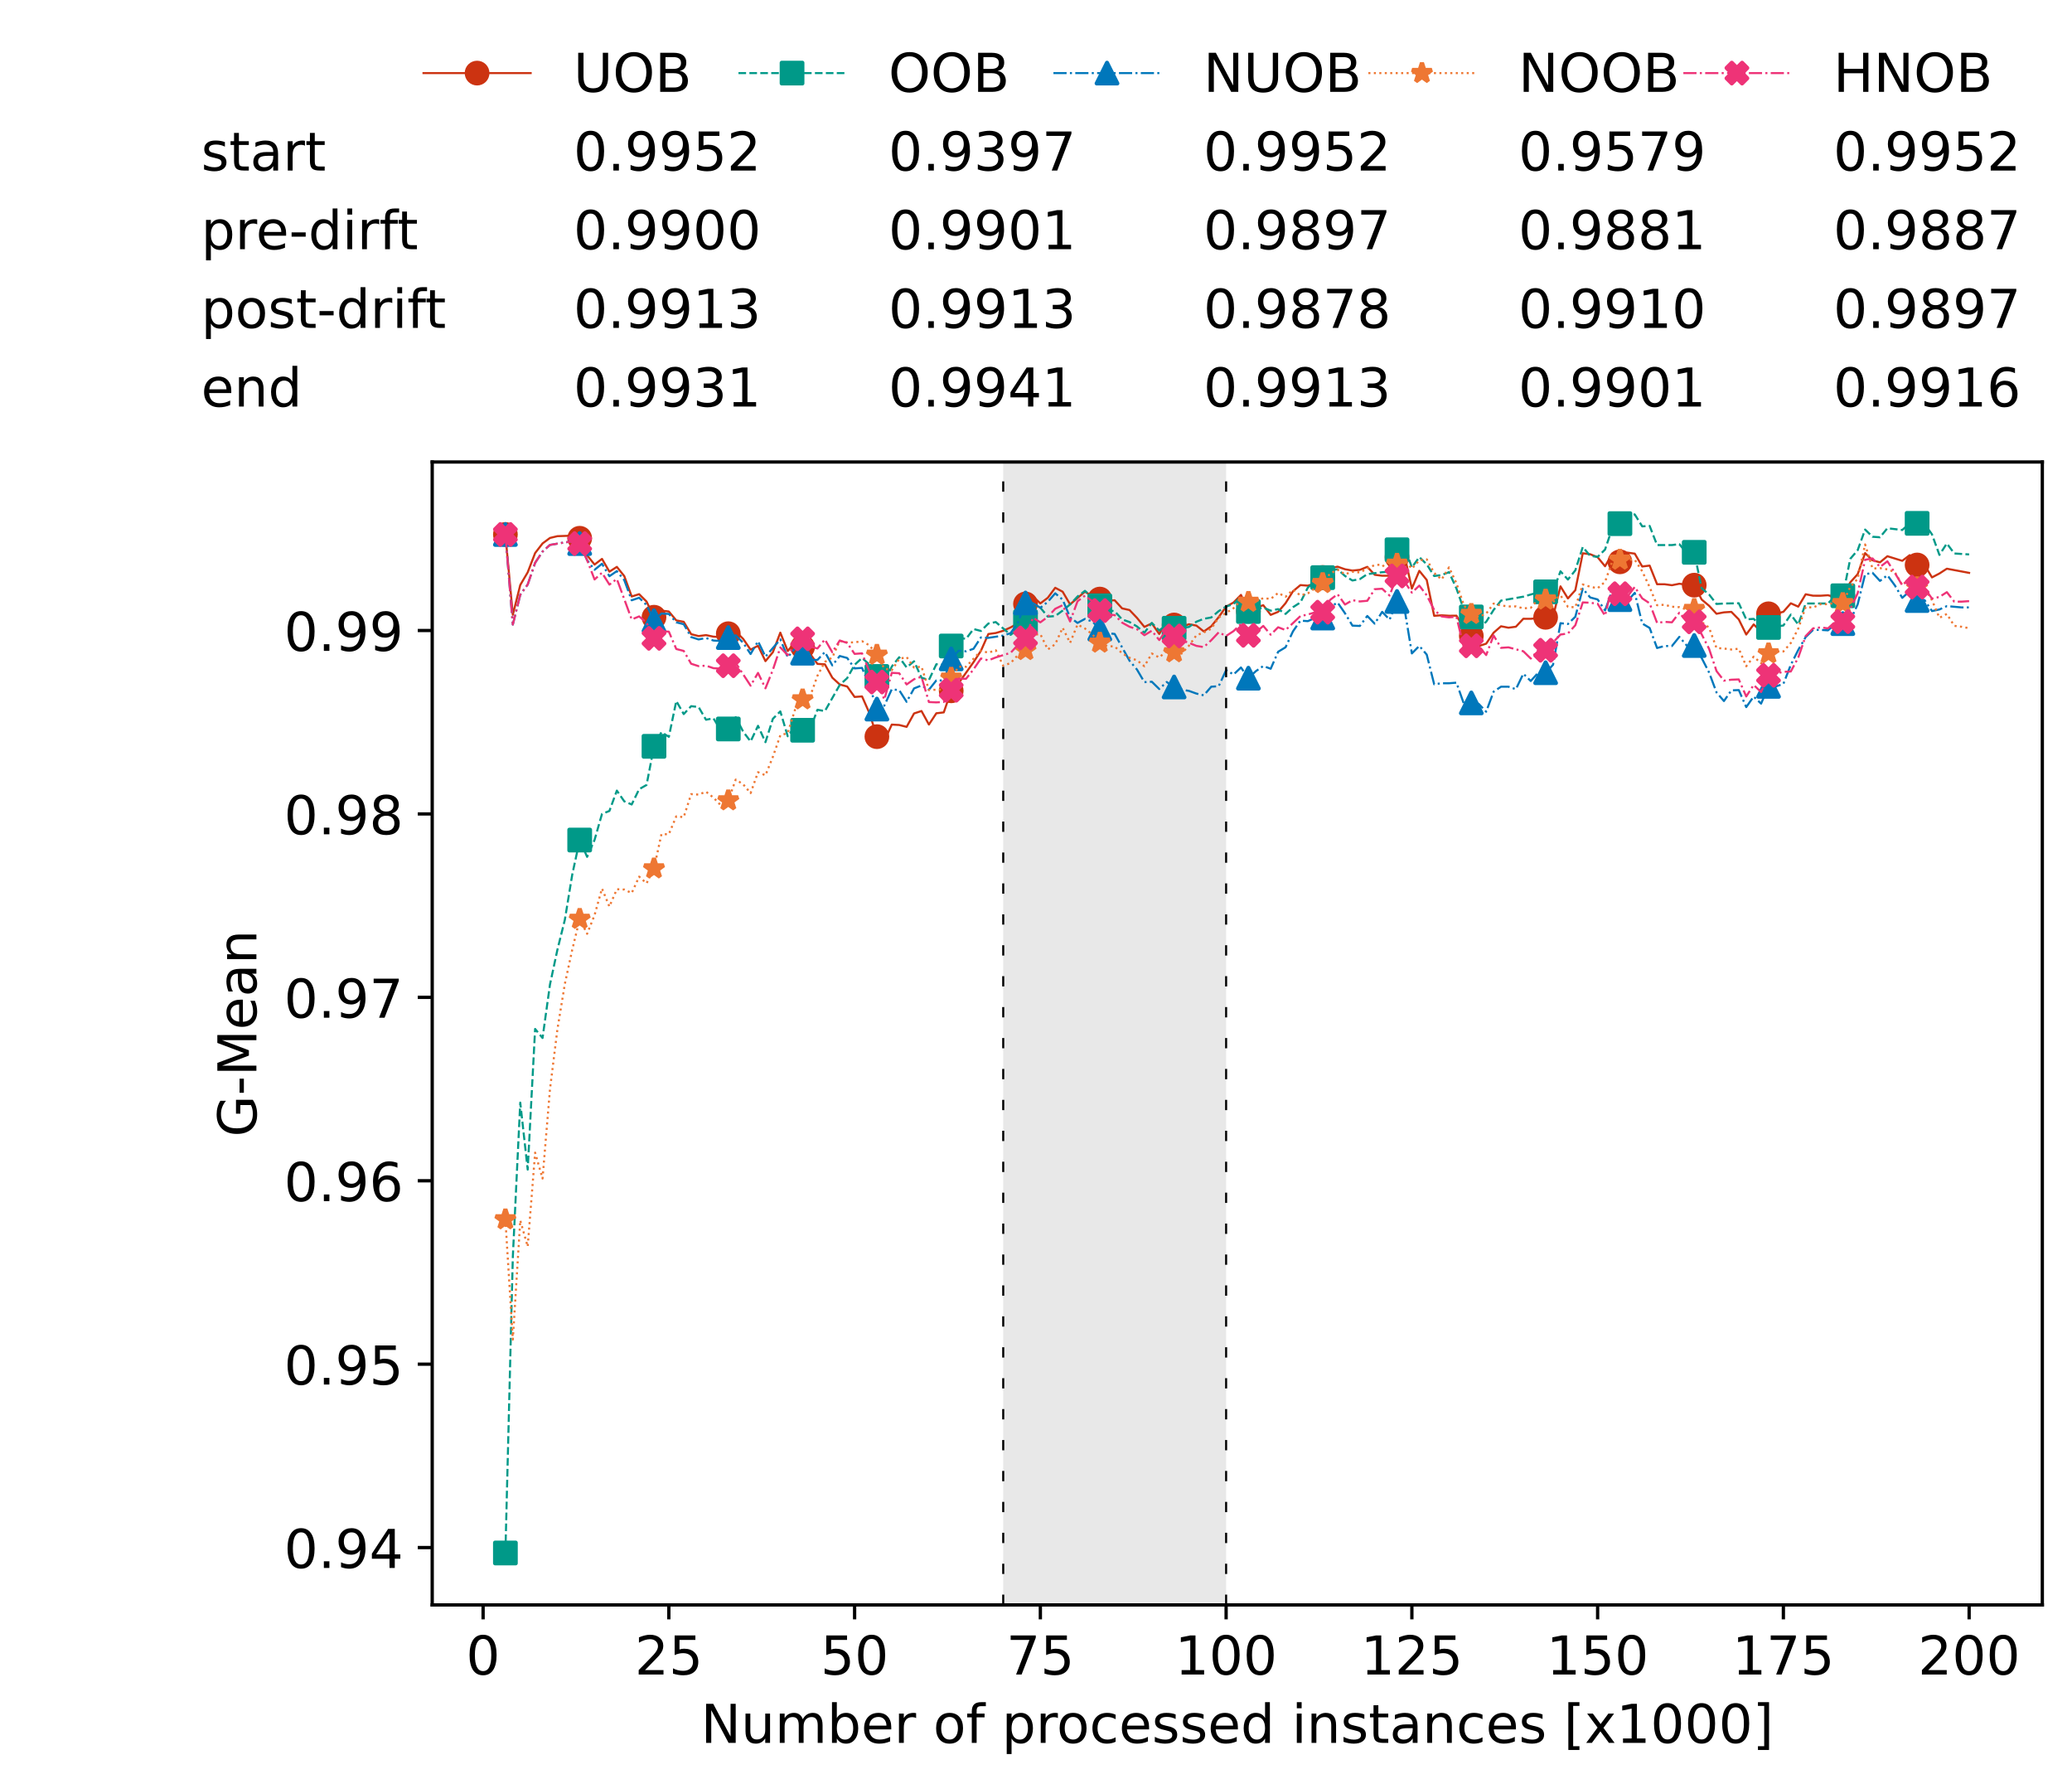 <?xml version="1.0" encoding="utf-8" standalone="no"?>
<!DOCTYPE svg PUBLIC "-//W3C//DTD SVG 1.1//EN"
  "http://www.w3.org/Graphics/SVG/1.1/DTD/svg11.dtd">
<!-- Created with matplotlib (https://matplotlib.org/) -->
<svg height="432.615pt" version="1.1" viewBox="0 0 502.65 432.615" width="502.65pt" xmlns="http://www.w3.org/2000/svg" xmlns:xlink="http://www.w3.org/1999/xlink">
 <defs>
  <style type="text/css">*{stroke-linecap:butt;stroke-linejoin:round;}</style>
 </defs>
 <g id="figure_1">
  <g id="patch_1">
   <path d="M 0 432.615 
L 502.65 432.615 
L 502.65 0 
L 0 0 
z
" style="fill:#ffffff;"/>
  </g>
  <g id="axes_1">
   <g id="patch_2">
    <path d="M 104.85 389.252 
L 495.45 389.252 
L 495.45 112.052 
L 104.85 112.052 
z
" style="fill:#ffffff;"/>
   </g>
   <g id="patch_3">
    <path clip-path="url(#p6ecfd36bf6)" d="M 297.446 389.252 
L 297.446 112.052 
L 243.372 112.052 
L 243.372 389.252 
z
" style="fill:#d3d3d3;opacity:0.5;"/>
   </g>
   <g id="matplotlib.axis_1">
    <g id="xtick_1">
     <g id="line2d_1">
      <defs>
       <path d="M 0 0 
L 0 3.5 
" id="m09fd9fd4b7" style="stroke:#000000;stroke-width:0.8;"/>
      </defs>
      <g>
       <use style="stroke:#000000;stroke-width:0.8;" x="117.197" xlink:href="#m09fd9fd4b7" y="389.252"/>
      </g>
     </g>
     <g id="text_1">
      <!-- 0 -->
      <g transform="translate(113.061 406.13)scale(0.13 -0.13)">
       <defs>
        <path d="M 31.781 66.406 
Q 24.172 66.406 20.328 58.906 
Q 16.5 51.422 16.5 36.375 
Q 16.5 21.391 20.328 13.891 
Q 24.172 6.391 31.781 6.391 
Q 39.453 6.391 43.281 13.891 
Q 47.125 21.391 47.125 36.375 
Q 47.125 51.422 43.281 58.906 
Q 39.453 66.406 31.781 66.406 
z
M 31.781 74.219 
Q 44.047 74.219 50.516 64.516 
Q 56.984 54.828 56.984 36.375 
Q 56.984 17.969 50.516 8.266 
Q 44.047 -1.422 31.781 -1.422 
Q 19.531 -1.422 13.062 8.266 
Q 6.594 17.969 6.594 36.375 
Q 6.594 54.828 13.062 64.516 
Q 19.531 74.219 31.781 74.219 
z
" id="DejaVuSans-48"/>
       </defs>
       <use xlink:href="#DejaVuSans-48"/>
      </g>
     </g>
    </g>
    <g id="xtick_2">
     <g id="line2d_2">
      <g>
       <use style="stroke:#000000;stroke-width:0.8;" x="162.259" xlink:href="#m09fd9fd4b7" y="389.252"/>
      </g>
     </g>
     <g id="text_2">
      <!-- 25 -->
      <g transform="translate(153.988 406.13)scale(0.13 -0.13)">
       <defs>
        <path d="M 19.188 8.297 
L 53.609 8.297 
L 53.609 0 
L 7.328 0 
L 7.328 8.297 
Q 12.938 14.109 22.625 23.891 
Q 32.328 33.688 34.812 36.531 
Q 39.547 41.844 41.422 45.531 
Q 43.312 49.219 43.312 52.781 
Q 43.312 58.594 39.234 62.25 
Q 35.156 65.922 28.609 65.922 
Q 23.969 65.922 18.812 64.312 
Q 13.672 62.703 7.812 59.422 
L 7.812 69.391 
Q 13.766 71.781 18.938 73 
Q 24.125 74.219 28.422 74.219 
Q 39.75 74.219 46.484 68.547 
Q 53.219 62.891 53.219 53.422 
Q 53.219 48.922 51.531 44.891 
Q 49.859 40.875 45.406 35.406 
Q 44.188 33.984 37.641 27.219 
Q 31.109 20.453 19.188 8.297 
z
" id="DejaVuSans-50"/>
        <path d="M 10.797 72.906 
L 49.516 72.906 
L 49.516 64.594 
L 19.828 64.594 
L 19.828 46.734 
Q 21.969 47.469 24.109 47.828 
Q 26.266 48.188 28.422 48.188 
Q 40.625 48.188 47.75 41.5 
Q 54.891 34.812 54.891 23.391 
Q 54.891 11.625 47.562 5.094 
Q 40.234 -1.422 26.906 -1.422 
Q 22.312 -1.422 17.547 -0.641 
Q 12.797 0.141 7.719 1.703 
L 7.719 11.625 
Q 12.109 9.234 16.797 8.062 
Q 21.484 6.891 26.703 6.891 
Q 35.156 6.891 40.078 11.328 
Q 45.016 15.766 45.016 23.391 
Q 45.016 31 40.078 35.438 
Q 35.156 39.891 26.703 39.891 
Q 22.75 39.891 18.812 39.016 
Q 14.891 38.141 10.797 36.281 
z
" id="DejaVuSans-53"/>
       </defs>
       <use xlink:href="#DejaVuSans-50"/>
       <use x="63.623" xlink:href="#DejaVuSans-53"/>
      </g>
     </g>
    </g>
    <g id="xtick_3">
     <g id="line2d_3">
      <g>
       <use style="stroke:#000000;stroke-width:0.8;" x="207.322" xlink:href="#m09fd9fd4b7" y="389.252"/>
      </g>
     </g>
     <g id="text_3">
      <!-- 50 -->
      <g transform="translate(199.05 406.13)scale(0.13 -0.13)">
       <use xlink:href="#DejaVuSans-53"/>
       <use x="63.623" xlink:href="#DejaVuSans-48"/>
      </g>
     </g>
    </g>
    <g id="xtick_4">
     <g id="line2d_4">
      <g>
       <use style="stroke:#000000;stroke-width:0.8;" x="252.384" xlink:href="#m09fd9fd4b7" y="389.252"/>
      </g>
     </g>
     <g id="text_4">
      <!-- 75 -->
      <g transform="translate(244.113 406.13)scale(0.13 -0.13)">
       <defs>
        <path d="M 8.203 72.906 
L 55.078 72.906 
L 55.078 68.703 
L 28.609 0 
L 18.312 0 
L 43.219 64.594 
L 8.203 64.594 
z
" id="DejaVuSans-55"/>
       </defs>
       <use xlink:href="#DejaVuSans-55"/>
       <use x="63.623" xlink:href="#DejaVuSans-53"/>
      </g>
     </g>
    </g>
    <g id="xtick_5">
     <g id="line2d_5">
      <g>
       <use style="stroke:#000000;stroke-width:0.8;" x="297.446" xlink:href="#m09fd9fd4b7" y="389.252"/>
      </g>
     </g>
     <g id="text_5">
      <!-- 100 -->
      <g transform="translate(285.039 406.13)scale(0.13 -0.13)">
       <defs>
        <path d="M 12.406 8.297 
L 28.516 8.297 
L 28.516 63.922 
L 10.984 60.406 
L 10.984 69.391 
L 28.422 72.906 
L 38.281 72.906 
L 38.281 8.297 
L 54.391 8.297 
L 54.391 0 
L 12.406 0 
z
" id="DejaVuSans-49"/>
       </defs>
       <use xlink:href="#DejaVuSans-49"/>
       <use x="63.623" xlink:href="#DejaVuSans-48"/>
       <use x="127.246" xlink:href="#DejaVuSans-48"/>
      </g>
     </g>
    </g>
    <g id="xtick_6">
     <g id="line2d_6">
      <g>
       <use style="stroke:#000000;stroke-width:0.8;" x="342.509" xlink:href="#m09fd9fd4b7" y="389.252"/>
      </g>
     </g>
     <g id="text_6">
      <!-- 125 -->
      <g transform="translate(330.102 406.13)scale(0.13 -0.13)">
       <use xlink:href="#DejaVuSans-49"/>
       <use x="63.623" xlink:href="#DejaVuSans-50"/>
       <use x="127.246" xlink:href="#DejaVuSans-53"/>
      </g>
     </g>
    </g>
    <g id="xtick_7">
     <g id="line2d_7">
      <g>
       <use style="stroke:#000000;stroke-width:0.8;" x="387.571" xlink:href="#m09fd9fd4b7" y="389.252"/>
      </g>
     </g>
     <g id="text_7">
      <!-- 150 -->
      <g transform="translate(375.164 406.13)scale(0.13 -0.13)">
       <use xlink:href="#DejaVuSans-49"/>
       <use x="63.623" xlink:href="#DejaVuSans-53"/>
       <use x="127.246" xlink:href="#DejaVuSans-48"/>
      </g>
     </g>
    </g>
    <g id="xtick_8">
     <g id="line2d_8">
      <g>
       <use style="stroke:#000000;stroke-width:0.8;" x="432.633" xlink:href="#m09fd9fd4b7" y="389.252"/>
      </g>
     </g>
     <g id="text_8">
      <!-- 175 -->
      <g transform="translate(420.226 406.13)scale(0.13 -0.13)">
       <use xlink:href="#DejaVuSans-49"/>
       <use x="63.623" xlink:href="#DejaVuSans-55"/>
       <use x="127.246" xlink:href="#DejaVuSans-53"/>
      </g>
     </g>
    </g>
    <g id="xtick_9">
     <g id="line2d_9">
      <g>
       <use style="stroke:#000000;stroke-width:0.8;" x="477.695" xlink:href="#m09fd9fd4b7" y="389.252"/>
      </g>
     </g>
     <g id="text_9">
      <!-- 200 -->
      <g transform="translate(465.289 406.13)scale(0.13 -0.13)">
       <use xlink:href="#DejaVuSans-50"/>
       <use x="63.623" xlink:href="#DejaVuSans-48"/>
       <use x="127.246" xlink:href="#DejaVuSans-48"/>
      </g>
     </g>
    </g>
    <g id="text_10">
     <!-- Number of processed instances [x1000] -->
     <g transform="translate(170.025 422.711)scale(0.13 -0.13)">
      <defs>
       <path d="M 9.812 72.906 
L 23.094 72.906 
L 55.422 11.922 
L 55.422 72.906 
L 64.984 72.906 
L 64.984 0 
L 51.703 0 
L 19.391 60.984 
L 19.391 0 
L 9.812 0 
z
" id="DejaVuSans-78"/>
       <path d="M 8.5 21.578 
L 8.5 54.688 
L 17.484 54.688 
L 17.484 21.922 
Q 17.484 14.156 20.5 10.266 
Q 23.531 6.391 29.594 6.391 
Q 36.859 6.391 41.078 11.031 
Q 45.312 15.672 45.312 23.688 
L 45.312 54.688 
L 54.297 54.688 
L 54.297 0 
L 45.312 0 
L 45.312 8.406 
Q 42.047 3.422 37.719 1 
Q 33.406 -1.422 27.688 -1.422 
Q 18.266 -1.422 13.375 4.438 
Q 8.5 10.297 8.5 21.578 
z
M 31.109 56 
z
" id="DejaVuSans-117"/>
       <path d="M 52 44.188 
Q 55.375 50.25 60.062 53.125 
Q 64.75 56 71.094 56 
Q 79.641 56 84.281 50.016 
Q 88.922 44.047 88.922 33.016 
L 88.922 0 
L 79.891 0 
L 79.891 32.719 
Q 79.891 40.578 77.094 44.375 
Q 74.312 48.188 68.609 48.188 
Q 61.625 48.188 57.562 43.547 
Q 53.516 38.922 53.516 30.906 
L 53.516 0 
L 44.484 0 
L 44.484 32.719 
Q 44.484 40.625 41.703 44.406 
Q 38.922 48.188 33.109 48.188 
Q 26.219 48.188 22.156 43.531 
Q 18.109 38.875 18.109 30.906 
L 18.109 0 
L 9.078 0 
L 9.078 54.688 
L 18.109 54.688 
L 18.109 46.188 
Q 21.188 51.219 25.484 53.609 
Q 29.781 56 35.688 56 
Q 41.656 56 45.828 52.969 
Q 50 49.953 52 44.188 
z
" id="DejaVuSans-109"/>
       <path d="M 48.688 27.297 
Q 48.688 37.203 44.609 42.844 
Q 40.531 48.484 33.406 48.484 
Q 26.266 48.484 22.188 42.844 
Q 18.109 37.203 18.109 27.297 
Q 18.109 17.391 22.188 11.75 
Q 26.266 6.109 33.406 6.109 
Q 40.531 6.109 44.609 11.75 
Q 48.688 17.391 48.688 27.297 
z
M 18.109 46.391 
Q 20.953 51.266 25.266 53.625 
Q 29.594 56 35.594 56 
Q 45.562 56 51.781 48.094 
Q 58.016 40.188 58.016 27.297 
Q 58.016 14.406 51.781 6.484 
Q 45.562 -1.422 35.594 -1.422 
Q 29.594 -1.422 25.266 0.953 
Q 20.953 3.328 18.109 8.203 
L 18.109 0 
L 9.078 0 
L 9.078 75.984 
L 18.109 75.984 
z
" id="DejaVuSans-98"/>
       <path d="M 56.203 29.594 
L 56.203 25.203 
L 14.891 25.203 
Q 15.484 15.922 20.484 11.062 
Q 25.484 6.203 34.422 6.203 
Q 39.594 6.203 44.453 7.469 
Q 49.312 8.734 54.109 11.281 
L 54.109 2.781 
Q 49.266 0.734 44.188 -0.344 
Q 39.109 -1.422 33.891 -1.422 
Q 20.797 -1.422 13.156 6.188 
Q 5.516 13.812 5.516 26.812 
Q 5.516 40.234 12.766 48.109 
Q 20.016 56 32.328 56 
Q 43.359 56 49.781 48.891 
Q 56.203 41.797 56.203 29.594 
z
M 47.219 32.234 
Q 47.125 39.594 43.094 43.984 
Q 39.062 48.391 32.422 48.391 
Q 24.906 48.391 20.391 44.141 
Q 15.875 39.891 15.188 32.172 
z
" id="DejaVuSans-101"/>
       <path d="M 41.109 46.297 
Q 39.594 47.172 37.812 47.578 
Q 36.031 48 33.891 48 
Q 26.266 48 22.188 43.047 
Q 18.109 38.094 18.109 28.812 
L 18.109 0 
L 9.078 0 
L 9.078 54.688 
L 18.109 54.688 
L 18.109 46.188 
Q 20.953 51.172 25.484 53.578 
Q 30.031 56 36.531 56 
Q 37.453 56 38.578 55.875 
Q 39.703 55.766 41.062 55.516 
z
" id="DejaVuSans-114"/>
       <path id="DejaVuSans-32"/>
       <path d="M 30.609 48.391 
Q 23.391 48.391 19.188 42.75 
Q 14.984 37.109 14.984 27.297 
Q 14.984 17.484 19.156 11.844 
Q 23.344 6.203 30.609 6.203 
Q 37.797 6.203 41.984 11.859 
Q 46.188 17.531 46.188 27.297 
Q 46.188 37.016 41.984 42.703 
Q 37.797 48.391 30.609 48.391 
z
M 30.609 56 
Q 42.328 56 49.016 48.375 
Q 55.719 40.766 55.719 27.297 
Q 55.719 13.875 49.016 6.219 
Q 42.328 -1.422 30.609 -1.422 
Q 18.844 -1.422 12.172 6.219 
Q 5.516 13.875 5.516 27.297 
Q 5.516 40.766 12.172 48.375 
Q 18.844 56 30.609 56 
z
" id="DejaVuSans-111"/>
       <path d="M 37.109 75.984 
L 37.109 68.5 
L 28.516 68.5 
Q 23.688 68.5 21.797 66.547 
Q 19.922 64.594 19.922 59.516 
L 19.922 54.688 
L 34.719 54.688 
L 34.719 47.703 
L 19.922 47.703 
L 19.922 0 
L 10.891 0 
L 10.891 47.703 
L 2.297 47.703 
L 2.297 54.688 
L 10.891 54.688 
L 10.891 58.5 
Q 10.891 67.625 15.141 71.797 
Q 19.391 75.984 28.609 75.984 
z
" id="DejaVuSans-102"/>
       <path d="M 18.109 8.203 
L 18.109 -20.797 
L 9.078 -20.797 
L 9.078 54.688 
L 18.109 54.688 
L 18.109 46.391 
Q 20.953 51.266 25.266 53.625 
Q 29.594 56 35.594 56 
Q 45.562 56 51.781 48.094 
Q 58.016 40.188 58.016 27.297 
Q 58.016 14.406 51.781 6.484 
Q 45.562 -1.422 35.594 -1.422 
Q 29.594 -1.422 25.266 0.953 
Q 20.953 3.328 18.109 8.203 
z
M 48.688 27.297 
Q 48.688 37.203 44.609 42.844 
Q 40.531 48.484 33.406 48.484 
Q 26.266 48.484 22.188 42.844 
Q 18.109 37.203 18.109 27.297 
Q 18.109 17.391 22.188 11.75 
Q 26.266 6.109 33.406 6.109 
Q 40.531 6.109 44.609 11.75 
Q 48.688 17.391 48.688 27.297 
z
" id="DejaVuSans-112"/>
       <path d="M 48.781 52.594 
L 48.781 44.188 
Q 44.969 46.297 41.141 47.344 
Q 37.312 48.391 33.406 48.391 
Q 24.656 48.391 19.812 42.844 
Q 14.984 37.312 14.984 27.297 
Q 14.984 17.281 19.812 11.734 
Q 24.656 6.203 33.406 6.203 
Q 37.312 6.203 41.141 7.25 
Q 44.969 8.297 48.781 10.406 
L 48.781 2.094 
Q 45.016 0.344 40.984 -0.531 
Q 36.969 -1.422 32.422 -1.422 
Q 20.062 -1.422 12.781 6.344 
Q 5.516 14.109 5.516 27.297 
Q 5.516 40.672 12.859 48.328 
Q 20.219 56 33.016 56 
Q 37.156 56 41.109 55.141 
Q 45.062 54.297 48.781 52.594 
z
" id="DejaVuSans-99"/>
       <path d="M 44.281 53.078 
L 44.281 44.578 
Q 40.484 46.531 36.375 47.5 
Q 32.281 48.484 27.875 48.484 
Q 21.188 48.484 17.844 46.438 
Q 14.5 44.391 14.5 40.281 
Q 14.5 37.156 16.891 35.375 
Q 19.281 33.594 26.516 31.984 
L 29.594 31.297 
Q 39.156 29.25 43.188 25.516 
Q 47.219 21.781 47.219 15.094 
Q 47.219 7.469 41.188 3.016 
Q 35.156 -1.422 24.609 -1.422 
Q 20.219 -1.422 15.453 -0.562 
Q 10.688 0.297 5.422 2 
L 5.422 11.281 
Q 10.406 8.688 15.234 7.391 
Q 20.062 6.109 24.812 6.109 
Q 31.156 6.109 34.562 8.281 
Q 37.984 10.453 37.984 14.406 
Q 37.984 18.062 35.516 20.016 
Q 33.062 21.969 24.703 23.781 
L 21.578 24.516 
Q 13.234 26.266 9.516 29.906 
Q 5.812 33.547 5.812 39.891 
Q 5.812 47.609 11.281 51.797 
Q 16.75 56 26.812 56 
Q 31.781 56 36.172 55.266 
Q 40.578 54.547 44.281 53.078 
z
" id="DejaVuSans-115"/>
       <path d="M 45.406 46.391 
L 45.406 75.984 
L 54.391 75.984 
L 54.391 0 
L 45.406 0 
L 45.406 8.203 
Q 42.578 3.328 38.25 0.953 
Q 33.938 -1.422 27.875 -1.422 
Q 17.969 -1.422 11.734 6.484 
Q 5.516 14.406 5.516 27.297 
Q 5.516 40.188 11.734 48.094 
Q 17.969 56 27.875 56 
Q 33.938 56 38.25 53.625 
Q 42.578 51.266 45.406 46.391 
z
M 14.797 27.297 
Q 14.797 17.391 18.875 11.75 
Q 22.953 6.109 30.078 6.109 
Q 37.203 6.109 41.297 11.75 
Q 45.406 17.391 45.406 27.297 
Q 45.406 37.203 41.297 42.844 
Q 37.203 48.484 30.078 48.484 
Q 22.953 48.484 18.875 42.844 
Q 14.797 37.203 14.797 27.297 
z
" id="DejaVuSans-100"/>
       <path d="M 9.422 54.688 
L 18.406 54.688 
L 18.406 0 
L 9.422 0 
z
M 9.422 75.984 
L 18.406 75.984 
L 18.406 64.594 
L 9.422 64.594 
z
" id="DejaVuSans-105"/>
       <path d="M 54.891 33.016 
L 54.891 0 
L 45.906 0 
L 45.906 32.719 
Q 45.906 40.484 42.875 44.328 
Q 39.844 48.188 33.797 48.188 
Q 26.516 48.188 22.312 43.547 
Q 18.109 38.922 18.109 30.906 
L 18.109 0 
L 9.078 0 
L 9.078 54.688 
L 18.109 54.688 
L 18.109 46.188 
Q 21.344 51.125 25.703 53.562 
Q 30.078 56 35.797 56 
Q 45.219 56 50.047 50.172 
Q 54.891 44.344 54.891 33.016 
z
" id="DejaVuSans-110"/>
       <path d="M 18.312 70.219 
L 18.312 54.688 
L 36.812 54.688 
L 36.812 47.703 
L 18.312 47.703 
L 18.312 18.016 
Q 18.312 11.328 20.141 9.422 
Q 21.969 7.516 27.594 7.516 
L 36.812 7.516 
L 36.812 0 
L 27.594 0 
Q 17.188 0 13.234 3.875 
Q 9.281 7.766 9.281 18.016 
L 9.281 47.703 
L 2.688 47.703 
L 2.688 54.688 
L 9.281 54.688 
L 9.281 70.219 
z
" id="DejaVuSans-116"/>
       <path d="M 34.281 27.484 
Q 23.391 27.484 19.188 25 
Q 14.984 22.516 14.984 16.5 
Q 14.984 11.719 18.141 8.906 
Q 21.297 6.109 26.703 6.109 
Q 34.188 6.109 38.703 11.406 
Q 43.219 16.703 43.219 25.484 
L 43.219 27.484 
z
M 52.203 31.203 
L 52.203 0 
L 43.219 0 
L 43.219 8.297 
Q 40.141 3.328 35.547 0.953 
Q 30.953 -1.422 24.312 -1.422 
Q 15.922 -1.422 10.953 3.297 
Q 6 8.016 6 15.922 
Q 6 25.141 12.172 29.828 
Q 18.359 34.516 30.609 34.516 
L 43.219 34.516 
L 43.219 35.406 
Q 43.219 41.609 39.141 45 
Q 35.062 48.391 27.688 48.391 
Q 23 48.391 18.547 47.266 
Q 14.109 46.141 10.016 43.891 
L 10.016 52.203 
Q 14.938 54.109 19.578 55.047 
Q 24.219 56 28.609 56 
Q 40.484 56 46.344 49.844 
Q 52.203 43.703 52.203 31.203 
z
" id="DejaVuSans-97"/>
       <path d="M 8.594 75.984 
L 29.297 75.984 
L 29.297 69 
L 17.578 69 
L 17.578 -6.203 
L 29.297 -6.203 
L 29.297 -13.188 
L 8.594 -13.188 
z
" id="DejaVuSans-91"/>
       <path d="M 54.891 54.688 
L 35.109 28.078 
L 55.906 0 
L 45.312 0 
L 29.391 21.484 
L 13.484 0 
L 2.875 0 
L 24.125 28.609 
L 4.688 54.688 
L 15.281 54.688 
L 29.781 35.203 
L 44.281 54.688 
z
" id="DejaVuSans-120"/>
       <path d="M 30.422 75.984 
L 30.422 -13.188 
L 9.719 -13.188 
L 9.719 -6.203 
L 21.391 -6.203 
L 21.391 69 
L 9.719 69 
L 9.719 75.984 
z
" id="DejaVuSans-93"/>
      </defs>
      <use xlink:href="#DejaVuSans-78"/>
      <use x="74.805" xlink:href="#DejaVuSans-117"/>
      <use x="138.184" xlink:href="#DejaVuSans-109"/>
      <use x="235.596" xlink:href="#DejaVuSans-98"/>
      <use x="299.072" xlink:href="#DejaVuSans-101"/>
      <use x="360.596" xlink:href="#DejaVuSans-114"/>
      <use x="401.709" xlink:href="#DejaVuSans-32"/>
      <use x="433.496" xlink:href="#DejaVuSans-111"/>
      <use x="494.678" xlink:href="#DejaVuSans-102"/>
      <use x="529.883" xlink:href="#DejaVuSans-32"/>
      <use x="561.67" xlink:href="#DejaVuSans-112"/>
      <use x="625.146" xlink:href="#DejaVuSans-114"/>
      <use x="664.01" xlink:href="#DejaVuSans-111"/>
      <use x="725.191" xlink:href="#DejaVuSans-99"/>
      <use x="780.172" xlink:href="#DejaVuSans-101"/>
      <use x="841.695" xlink:href="#DejaVuSans-115"/>
      <use x="893.795" xlink:href="#DejaVuSans-115"/>
      <use x="945.895" xlink:href="#DejaVuSans-101"/>
      <use x="1007.418" xlink:href="#DejaVuSans-100"/>
      <use x="1070.895" xlink:href="#DejaVuSans-32"/>
      <use x="1102.682" xlink:href="#DejaVuSans-105"/>
      <use x="1130.465" xlink:href="#DejaVuSans-110"/>
      <use x="1193.844" xlink:href="#DejaVuSans-115"/>
      <use x="1245.943" xlink:href="#DejaVuSans-116"/>
      <use x="1285.152" xlink:href="#DejaVuSans-97"/>
      <use x="1346.432" xlink:href="#DejaVuSans-110"/>
      <use x="1409.811" xlink:href="#DejaVuSans-99"/>
      <use x="1464.791" xlink:href="#DejaVuSans-101"/>
      <use x="1526.314" xlink:href="#DejaVuSans-115"/>
      <use x="1578.414" xlink:href="#DejaVuSans-32"/>
      <use x="1610.201" xlink:href="#DejaVuSans-91"/>
      <use x="1649.215" xlink:href="#DejaVuSans-120"/>
      <use x="1708.395" xlink:href="#DejaVuSans-49"/>
      <use x="1772.018" xlink:href="#DejaVuSans-48"/>
      <use x="1835.641" xlink:href="#DejaVuSans-48"/>
      <use x="1899.264" xlink:href="#DejaVuSans-48"/>
      <use x="1962.887" xlink:href="#DejaVuSans-93"/>
     </g>
    </g>
   </g>
   <g id="matplotlib.axis_2">
    <g id="ytick_1">
     <g id="line2d_10">
      <defs>
       <path d="M 0 0 
L -3.5 0 
" id="m76a4be22ce" style="stroke:#000000;stroke-width:0.8;"/>
      </defs>
      <g>
       <use style="stroke:#000000;stroke-width:0.8;" x="104.85" xlink:href="#m76a4be22ce" y="375.343"/>
      </g>
     </g>
     <g id="text_11">
      <!-- 0.94 -->
      <g transform="translate(68.905 380.282)scale(0.13 -0.13)">
       <defs>
        <path d="M 10.688 12.406 
L 21 12.406 
L 21 0 
L 10.688 0 
z
" id="DejaVuSans-46"/>
        <path d="M 10.984 1.516 
L 10.984 10.5 
Q 14.703 8.734 18.5 7.812 
Q 22.312 6.891 25.984 6.891 
Q 35.75 6.891 40.891 13.453 
Q 46.047 20.016 46.781 33.406 
Q 43.953 29.203 39.594 26.953 
Q 35.25 24.703 29.984 24.703 
Q 19.047 24.703 12.672 31.312 
Q 6.297 37.938 6.297 49.422 
Q 6.297 60.641 12.938 67.422 
Q 19.578 74.219 30.609 74.219 
Q 43.266 74.219 49.922 64.516 
Q 56.594 54.828 56.594 36.375 
Q 56.594 19.141 48.406 8.859 
Q 40.234 -1.422 26.422 -1.422 
Q 22.703 -1.422 18.891 -0.688 
Q 15.094 0.047 10.984 1.516 
z
M 30.609 32.422 
Q 37.25 32.422 41.125 36.953 
Q 45.016 41.5 45.016 49.422 
Q 45.016 57.281 41.125 61.844 
Q 37.25 66.406 30.609 66.406 
Q 23.969 66.406 20.094 61.844 
Q 16.219 57.281 16.219 49.422 
Q 16.219 41.5 20.094 36.953 
Q 23.969 32.422 30.609 32.422 
z
" id="DejaVuSans-57"/>
        <path d="M 37.797 64.312 
L 12.891 25.391 
L 37.797 25.391 
z
M 35.203 72.906 
L 47.609 72.906 
L 47.609 25.391 
L 58.016 25.391 
L 58.016 17.188 
L 47.609 17.188 
L 47.609 0 
L 37.797 0 
L 37.797 17.188 
L 4.891 17.188 
L 4.891 26.703 
z
" id="DejaVuSans-52"/>
       </defs>
       <use xlink:href="#DejaVuSans-48"/>
       <use x="63.623" xlink:href="#DejaVuSans-46"/>
       <use x="95.41" xlink:href="#DejaVuSans-57"/>
       <use x="159.033" xlink:href="#DejaVuSans-52"/>
      </g>
     </g>
    </g>
    <g id="ytick_2">
     <g id="line2d_11">
      <g>
       <use style="stroke:#000000;stroke-width:0.8;" x="104.85" xlink:href="#m76a4be22ce" y="330.858"/>
      </g>
     </g>
     <g id="text_12">
      <!-- 0.95 -->
      <g transform="translate(68.905 335.797)scale(0.13 -0.13)">
       <use xlink:href="#DejaVuSans-48"/>
       <use x="63.623" xlink:href="#DejaVuSans-46"/>
       <use x="95.41" xlink:href="#DejaVuSans-57"/>
       <use x="159.033" xlink:href="#DejaVuSans-53"/>
      </g>
     </g>
    </g>
    <g id="ytick_3">
     <g id="line2d_12">
      <g>
       <use style="stroke:#000000;stroke-width:0.8;" x="104.85" xlink:href="#m76a4be22ce" y="286.374"/>
      </g>
     </g>
     <g id="text_13">
      <!-- 0.96 -->
      <g transform="translate(68.905 291.313)scale(0.13 -0.13)">
       <defs>
        <path d="M 33.016 40.375 
Q 26.375 40.375 22.484 35.828 
Q 18.609 31.297 18.609 23.391 
Q 18.609 15.531 22.484 10.953 
Q 26.375 6.391 33.016 6.391 
Q 39.656 6.391 43.531 10.953 
Q 47.406 15.531 47.406 23.391 
Q 47.406 31.297 43.531 35.828 
Q 39.656 40.375 33.016 40.375 
z
M 52.594 71.297 
L 52.594 62.312 
Q 48.875 64.062 45.094 64.984 
Q 41.312 65.922 37.594 65.922 
Q 27.828 65.922 22.672 59.328 
Q 17.531 52.734 16.797 39.406 
Q 19.672 43.656 24.016 45.922 
Q 28.375 48.188 33.594 48.188 
Q 44.578 48.188 50.953 41.516 
Q 57.328 34.859 57.328 23.391 
Q 57.328 12.156 50.688 5.359 
Q 44.047 -1.422 33.016 -1.422 
Q 20.359 -1.422 13.672 8.266 
Q 6.984 17.969 6.984 36.375 
Q 6.984 53.656 15.188 63.938 
Q 23.391 74.219 37.203 74.219 
Q 40.922 74.219 44.703 73.484 
Q 48.484 72.75 52.594 71.297 
z
" id="DejaVuSans-54"/>
       </defs>
       <use xlink:href="#DejaVuSans-48"/>
       <use x="63.623" xlink:href="#DejaVuSans-46"/>
       <use x="95.41" xlink:href="#DejaVuSans-57"/>
       <use x="159.033" xlink:href="#DejaVuSans-54"/>
      </g>
     </g>
    </g>
    <g id="ytick_4">
     <g id="line2d_13">
      <g>
       <use style="stroke:#000000;stroke-width:0.8;" x="104.85" xlink:href="#m76a4be22ce" y="241.89"/>
      </g>
     </g>
     <g id="text_14">
      <!-- 0.97 -->
      <g transform="translate(68.905 246.829)scale(0.13 -0.13)">
       <use xlink:href="#DejaVuSans-48"/>
       <use x="63.623" xlink:href="#DejaVuSans-46"/>
       <use x="95.41" xlink:href="#DejaVuSans-57"/>
       <use x="159.033" xlink:href="#DejaVuSans-55"/>
      </g>
     </g>
    </g>
    <g id="ytick_5">
     <g id="line2d_14">
      <g>
       <use style="stroke:#000000;stroke-width:0.8;" x="104.85" xlink:href="#m76a4be22ce" y="197.406"/>
      </g>
     </g>
     <g id="text_15">
      <!-- 0.98 -->
      <g transform="translate(68.905 202.345)scale(0.13 -0.13)">
       <defs>
        <path d="M 31.781 34.625 
Q 24.75 34.625 20.719 30.859 
Q 16.703 27.094 16.703 20.516 
Q 16.703 13.922 20.719 10.156 
Q 24.75 6.391 31.781 6.391 
Q 38.812 6.391 42.859 10.172 
Q 46.922 13.969 46.922 20.516 
Q 46.922 27.094 42.891 30.859 
Q 38.875 34.625 31.781 34.625 
z
M 21.922 38.812 
Q 15.578 40.375 12.031 44.719 
Q 8.5 49.078 8.5 55.328 
Q 8.5 64.062 14.719 69.141 
Q 20.953 74.219 31.781 74.219 
Q 42.672 74.219 48.875 69.141 
Q 55.078 64.062 55.078 55.328 
Q 55.078 49.078 51.531 44.719 
Q 48 40.375 41.703 38.812 
Q 48.828 37.156 52.797 32.312 
Q 56.781 27.484 56.781 20.516 
Q 56.781 9.906 50.312 4.234 
Q 43.844 -1.422 31.781 -1.422 
Q 19.734 -1.422 13.25 4.234 
Q 6.781 9.906 6.781 20.516 
Q 6.781 27.484 10.781 32.312 
Q 14.797 37.156 21.922 38.812 
z
M 18.312 54.391 
Q 18.312 48.734 21.844 45.562 
Q 25.391 42.391 31.781 42.391 
Q 38.141 42.391 41.719 45.562 
Q 45.312 48.734 45.312 54.391 
Q 45.312 60.062 41.719 63.234 
Q 38.141 66.406 31.781 66.406 
Q 25.391 66.406 21.844 63.234 
Q 18.312 60.062 18.312 54.391 
z
" id="DejaVuSans-56"/>
       </defs>
       <use xlink:href="#DejaVuSans-48"/>
       <use x="63.623" xlink:href="#DejaVuSans-46"/>
       <use x="95.41" xlink:href="#DejaVuSans-57"/>
       <use x="159.033" xlink:href="#DejaVuSans-56"/>
      </g>
     </g>
    </g>
    <g id="ytick_6">
     <g id="line2d_15">
      <g>
       <use style="stroke:#000000;stroke-width:0.8;" x="104.85" xlink:href="#m76a4be22ce" y="152.922"/>
      </g>
     </g>
     <g id="text_16">
      <!-- 0.99 -->
      <g transform="translate(68.905 157.861)scale(0.13 -0.13)">
       <use xlink:href="#DejaVuSans-48"/>
       <use x="63.623" xlink:href="#DejaVuSans-46"/>
       <use x="95.41" xlink:href="#DejaVuSans-57"/>
       <use x="159.033" xlink:href="#DejaVuSans-57"/>
      </g>
     </g>
    </g>
    <g id="text_17">
     <!-- G-Mean -->
     <g transform="translate(62.201 275.744)rotate(-90)scale(0.13 -0.13)">
      <defs>
       <path d="M 59.516 10.406 
L 59.516 29.984 
L 43.406 29.984 
L 43.406 38.094 
L 69.281 38.094 
L 69.281 6.781 
Q 63.578 2.734 56.688 0.656 
Q 49.812 -1.422 42 -1.422 
Q 24.906 -1.422 15.25 8.562 
Q 5.609 18.562 5.609 36.375 
Q 5.609 54.25 15.25 64.234 
Q 24.906 74.219 42 74.219 
Q 49.125 74.219 55.547 72.453 
Q 61.969 70.703 67.391 67.281 
L 67.391 56.781 
Q 61.922 61.422 55.766 63.766 
Q 49.609 66.109 42.828 66.109 
Q 29.438 66.109 22.719 58.641 
Q 16.016 51.172 16.016 36.375 
Q 16.016 21.625 22.719 14.156 
Q 29.438 6.688 42.828 6.688 
Q 48.047 6.688 52.141 7.594 
Q 56.25 8.5 59.516 10.406 
z
" id="DejaVuSans-71"/>
       <path d="M 4.891 31.391 
L 31.203 31.391 
L 31.203 23.391 
L 4.891 23.391 
z
" id="DejaVuSans-45"/>
       <path d="M 9.812 72.906 
L 24.516 72.906 
L 43.109 23.297 
L 61.812 72.906 
L 76.516 72.906 
L 76.516 0 
L 66.891 0 
L 66.891 64.016 
L 48.094 14.016 
L 38.188 14.016 
L 19.391 64.016 
L 19.391 0 
L 9.812 0 
z
" id="DejaVuSans-77"/>
      </defs>
      <use xlink:href="#DejaVuSans-71"/>
      <use x="77.49" xlink:href="#DejaVuSans-45"/>
      <use x="113.574" xlink:href="#DejaVuSans-77"/>
      <use x="199.854" xlink:href="#DejaVuSans-101"/>
      <use x="261.377" xlink:href="#DejaVuSans-97"/>
      <use x="322.656" xlink:href="#DejaVuSans-110"/>
     </g>
    </g>
   </g>
   <g id="line2d_16"/>
   <g id="line2d_17"/>
   <g id="line2d_18"/>
   <g id="line2d_19"/>
   <g id="line2d_20"/>
   <g id="line2d_21">
    <path clip-path="url(#p6ecfd36bf6)" d="M 122.605 129.626 
L 124.407 149.116 
L 126.21 141.88 
L 128.012 138.817 
L 129.815 134.141 
L 131.617 131.802 
L 133.419 130.472 
L 135.222 130.04 
L 138.827 129.919 
L 140.629 130.545 
L 142.432 134.683 
L 144.234 136.924 
L 146.037 135.551 
L 147.839 138.651 
L 149.642 137.485 
L 151.444 139.723 
L 153.247 144.672 
L 155.049 144.108 
L 156.852 145.904 
L 158.654 149.698 
L 160.457 148.096 
L 162.259 148.315 
L 164.062 150.465 
L 165.864 150.809 
L 167.667 153.805 
L 169.469 154.27 
L 171.272 154.037 
L 173.074 154.409 
L 174.877 154.525 
L 176.679 153.695 
L 178.482 153.155 
L 180.284 154.949 
L 182.087 157.566 
L 183.889 156.616 
L 185.692 160.35 
L 187.494 158.178 
L 189.297 153.438 
L 191.099 157.903 
L 192.902 155.713 
L 194.704 156.911 
L 196.507 158.545 
L 198.309 161.015 
L 200.112 161.124 
L 201.914 164.358 
L 203.717 166.019 
L 205.519 166.5 
L 207.322 169.037 
L 209.124 168.907 
L 210.927 172.982 
L 212.729 178.662 
L 214.532 179.713 
L 216.334 175.739 
L 218.137 175.835 
L 219.939 176.291 
L 221.742 173.035 
L 223.544 172.442 
L 225.347 175.725 
L 227.149 172.993 
L 228.952 172.777 
L 230.754 167.545 
L 232.557 165.685 
L 236.162 160.609 
L 237.964 157.844 
L 239.767 153.773 
L 241.569 153.53 
L 243.372 152.988 
L 245.174 152.165 
L 246.976 151.16 
L 248.779 146.477 
L 250.581 144.644 
L 252.384 146.344 
L 254.186 144.985 
L 255.989 142.552 
L 257.791 143.51 
L 259.594 146.581 
L 263.199 143.498 
L 265.001 144.628 
L 266.804 145.297 
L 268.606 145.664 
L 270.409 145.587 
L 272.211 147.553 
L 274.014 147.957 
L 275.816 149.848 
L 277.619 152.046 
L 279.421 151.199 
L 281.224 153.765 
L 283.026 150.669 
L 284.829 151.583 
L 286.631 152.044 
L 288.434 151.398 
L 290.236 151.728 
L 292.039 153.152 
L 293.841 151.9 
L 295.644 149.674 
L 297.446 147.14 
L 299.249 146.12 
L 301.051 144.282 
L 302.854 148.254 
L 304.656 147.414 
L 306.459 146.783 
L 308.261 149.129 
L 310.064 148.393 
L 311.866 146.291 
L 313.669 143.4 
L 315.471 141.905 
L 317.274 142.046 
L 319.076 141.488 
L 320.879 140.059 
L 322.681 137.799 
L 324.484 137.438 
L 326.286 138.063 
L 328.089 138.383 
L 329.891 138.206 
L 331.694 137.481 
L 333.496 139.404 
L 335.299 139.638 
L 337.101 139.64 
L 338.904 135.125 
L 340.706 134.652 
L 342.509 142.753 
L 344.311 138.444 
L 346.114 140.66 
L 347.916 149.353 
L 349.719 149.229 
L 351.521 149.343 
L 353.324 149.321 
L 355.126 152.344 
L 356.928 154.23 
L 358.731 156.696 
L 360.533 156.113 
L 362.336 153.457 
L 364.138 151.89 
L 365.941 152.241 
L 367.743 151.999 
L 369.546 150.071 
L 371.348 150.081 
L 374.953 149.724 
L 376.756 149.606 
L 378.558 142.209 
L 380.361 145.138 
L 382.163 143.135 
L 383.966 134.183 
L 385.768 134.417 
L 387.571 135.149 
L 389.373 137.339 
L 391.176 134.209 
L 392.978 136.262 
L 394.781 134.03 
L 396.583 134.277 
L 398.386 137.399 
L 400.188 137.176 
L 401.991 141.694 
L 403.793 141.698 
L 405.596 141.935 
L 407.398 141.578 
L 409.201 141.816 
L 411.003 141.922 
L 412.806 145.404 
L 414.608 146.919 
L 416.411 148.857 
L 418.213 148.514 
L 420.016 148.4 
L 421.818 150.239 
L 423.621 153.895 
L 425.423 151.446 
L 427.226 153.166 
L 429.028 148.865 
L 430.831 148.865 
L 432.633 148.38 
L 434.436 146.319 
L 436.238 147.133 
L 438.041 144.13 
L 439.843 144.479 
L 441.646 144.482 
L 443.448 144.367 
L 445.251 144.834 
L 447.053 144.606 
L 448.856 141.242 
L 450.658 139.255 
L 452.461 134.149 
L 454.263 135.896 
L 456.066 136.384 
L 457.868 134.903 
L 461.473 136.018 
L 463.276 134.644 
L 465.078 137.028 
L 466.881 137.034 
L 468.683 140.041 
L 470.485 139.096 
L 472.288 137.928 
L 477.695 138.94 
L 477.695 138.94 
" style="fill:none;stroke:#cc3311;stroke-linecap:square;stroke-width:0.5;"/>
    <defs>
     <path d="M 0 2.5 
C 0.663 2.5 1.299 2.237 1.768 1.768 
C 2.237 1.299 2.5 0.663 2.5 0 
C 2.5 -0.663 2.237 -1.299 1.768 -1.768 
C 1.299 -2.237 0.663 -2.5 0 -2.5 
C -0.663 -2.5 -1.299 -2.237 -1.768 -1.768 
C -2.237 -1.299 -2.5 -0.663 -2.5 0 
C -2.5 0.663 -2.237 1.299 -1.768 1.768 
C -1.299 2.237 -0.663 2.5 0 2.5 
z
" id="m6401452800" style="stroke:#cc3311;"/>
    </defs>
    <g clip-path="url(#p6ecfd36bf6)">
     <use style="fill:#cc3311;stroke:#cc3311;" x="122.605" xlink:href="#m6401452800" y="129.626"/>
     <use style="fill:#cc3311;stroke:#cc3311;" x="140.629" xlink:href="#m6401452800" y="130.545"/>
     <use style="fill:#cc3311;stroke:#cc3311;" x="158.654" xlink:href="#m6401452800" y="149.698"/>
     <use style="fill:#cc3311;stroke:#cc3311;" x="176.679" xlink:href="#m6401452800" y="153.695"/>
     <use style="fill:#cc3311;stroke:#cc3311;" x="194.704" xlink:href="#m6401452800" y="156.911"/>
     <use style="fill:#cc3311;stroke:#cc3311;" x="212.729" xlink:href="#m6401452800" y="178.662"/>
     <use style="fill:#cc3311;stroke:#cc3311;" x="230.754" xlink:href="#m6401452800" y="167.545"/>
     <use style="fill:#cc3311;stroke:#cc3311;" x="248.779" xlink:href="#m6401452800" y="146.477"/>
     <use style="fill:#cc3311;stroke:#cc3311;" x="266.804" xlink:href="#m6401452800" y="145.297"/>
     <use style="fill:#cc3311;stroke:#cc3311;" x="284.829" xlink:href="#m6401452800" y="151.583"/>
     <use style="fill:#cc3311;stroke:#cc3311;" x="302.854" xlink:href="#m6401452800" y="148.254"/>
     <use style="fill:#cc3311;stroke:#cc3311;" x="320.879" xlink:href="#m6401452800" y="140.059"/>
     <use style="fill:#cc3311;stroke:#cc3311;" x="338.904" xlink:href="#m6401452800" y="135.125"/>
     <use style="fill:#cc3311;stroke:#cc3311;" x="356.928" xlink:href="#m6401452800" y="154.23"/>
     <use style="fill:#cc3311;stroke:#cc3311;" x="374.953" xlink:href="#m6401452800" y="149.724"/>
     <use style="fill:#cc3311;stroke:#cc3311;" x="392.978" xlink:href="#m6401452800" y="136.262"/>
     <use style="fill:#cc3311;stroke:#cc3311;" x="411.003" xlink:href="#m6401452800" y="141.922"/>
     <use style="fill:#cc3311;stroke:#cc3311;" x="429.028" xlink:href="#m6401452800" y="148.865"/>
     <use style="fill:#cc3311;stroke:#cc3311;" x="447.053" xlink:href="#m6401452800" y="144.606"/>
     <use style="fill:#cc3311;stroke:#cc3311;" x="465.078" xlink:href="#m6401452800" y="137.028"/>
    </g>
   </g>
   <g id="line2d_22"/>
   <g id="line2d_23"/>
   <g id="line2d_24"/>
   <g id="line2d_25"/>
   <g id="line2d_26">
    <path clip-path="url(#p6ecfd36bf6)" d="M 122.605 376.652 
L 124.407 304.868 
L 126.21 267.419 
L 128.012 283.668 
L 129.815 249.555 
L 131.617 251.747 
L 133.419 238.786 
L 135.222 230.345 
L 137.024 223.091 
L 138.827 212.091 
L 140.629 203.741 
L 142.432 207.816 
L 144.234 203.713 
L 146.037 197.404 
L 147.839 196.684 
L 149.642 191.747 
L 151.444 194.353 
L 153.247 195.113 
L 155.049 191.405 
L 156.852 190.374 
L 158.654 181.008 
L 160.457 177.568 
L 162.259 178.704 
L 164.062 170.018 
L 165.864 173.188 
L 167.667 171.271 
L 169.469 171.473 
L 171.272 174.561 
L 173.074 174.21 
L 174.877 177.154 
L 176.679 176.799 
L 178.482 173.944 
L 180.284 177.444 
L 182.087 179.828 
L 183.889 176.036 
L 185.692 180.002 
L 187.494 174.329 
L 189.297 172.537 
L 191.099 178.57 
L 192.902 176.146 
L 194.704 177.112 
L 196.507 176.894 
L 198.309 172.136 
L 200.112 172.472 
L 203.717 166.119 
L 205.519 164.465 
L 207.322 161.238 
L 209.124 159.58 
L 210.927 161.179 
L 212.729 164.067 
L 214.532 165.4 
L 216.334 161.667 
L 218.137 159.402 
L 219.939 161.875 
L 221.742 160.379 
L 223.544 164.369 
L 225.347 164.934 
L 227.149 161.099 
L 228.952 161.226 
L 230.754 156.683 
L 232.557 154.699 
L 234.359 154.943 
L 236.162 152.559 
L 237.964 153.025 
L 239.767 151.227 
L 241.569 150.87 
L 245.174 153.97 
L 246.976 152.589 
L 248.779 150.794 
L 250.581 147.244 
L 252.384 147.383 
L 254.186 149.553 
L 255.989 149.421 
L 257.791 148.085 
L 259.594 146.599 
L 261.396 144.678 
L 263.199 143.302 
L 265.001 144.961 
L 266.804 146.936 
L 268.606 147.966 
L 270.409 148.243 
L 272.211 150.227 
L 274.014 150.866 
L 275.816 151.928 
L 277.619 153.451 
L 279.421 151.075 
L 281.224 152.921 
L 283.026 151.482 
L 284.829 152.372 
L 286.631 152.328 
L 288.434 152.049 
L 290.236 150.786 
L 292.039 150.078 
L 293.841 149.754 
L 295.644 148.223 
L 297.446 147.098 
L 299.249 146.507 
L 301.051 144.727 
L 302.854 148.316 
L 304.656 147.76 
L 306.459 147.366 
L 308.261 148.114 
L 310.064 147.729 
L 311.866 148.894 
L 313.669 147.264 
L 315.471 146.106 
L 317.274 142.502 
L 319.076 141.01 
L 320.879 140.102 
L 322.681 138.356 
L 324.484 138.061 
L 326.286 139.694 
L 328.089 140.79 
L 329.891 140.456 
L 331.694 139.247 
L 335.299 138.782 
L 337.101 138.669 
L 338.904 133.344 
L 340.706 132.635 
L 342.509 137.616 
L 344.311 135.12 
L 346.114 136.868 
L 347.916 139.707 
L 349.719 139.466 
L 351.521 138.764 
L 353.324 142.735 
L 355.126 147.87 
L 356.928 149.633 
L 358.731 152.099 
L 360.533 150.816 
L 362.336 147.927 
L 364.138 145.661 
L 369.546 144.713 
L 373.151 143.668 
L 376.756 143.427 
L 378.558 138.561 
L 380.361 140.56 
L 382.163 138.324 
L 383.966 132.671 
L 385.768 134.815 
L 387.571 135.065 
L 389.373 133.288 
L 391.176 127.925 
L 392.978 127.001 
L 394.781 124.652 
L 396.583 124.775 
L 398.386 127.664 
L 400.188 127.554 
L 401.991 132.197 
L 405.596 132.199 
L 407.398 131.964 
L 409.201 134.192 
L 411.003 133.953 
L 412.806 142.667 
L 414.608 144.185 
L 416.411 146.485 
L 418.213 146.372 
L 421.818 146.305 
L 423.621 150.212 
L 425.423 150.097 
L 427.226 151.82 
L 429.028 152.183 
L 432.633 151.707 
L 434.436 149.055 
L 436.238 151.476 
L 438.041 146.367 
L 443.448 146.368 
L 445.251 144.491 
L 447.053 144.493 
L 448.856 135.544 
L 450.658 133.437 
L 452.461 128.438 
L 454.263 130.184 
L 456.066 130.307 
L 457.868 128.114 
L 461.473 128.539 
L 463.276 126.93 
L 465.078 126.931 
L 466.881 127.051 
L 468.683 129.599 
L 470.485 134.588 
L 472.288 131.812 
L 474.09 134.236 
L 477.695 134.467 
L 477.695 134.467 
" style="fill:none;stroke:#009988;stroke-dasharray:1.85,0.8;stroke-dashoffset:0;stroke-width:0.5;"/>
    <defs>
     <path d="M -2.5 2.5 
L 2.5 2.5 
L 2.5 -2.5 
L -2.5 -2.5 
z
" id="md1a29a47ea" style="stroke:#009988;stroke-linejoin:miter;"/>
    </defs>
    <g clip-path="url(#p6ecfd36bf6)">
     <use style="fill:#009988;stroke:#009988;stroke-linejoin:miter;" x="122.605" xlink:href="#md1a29a47ea" y="376.652"/>
     <use style="fill:#009988;stroke:#009988;stroke-linejoin:miter;" x="140.629" xlink:href="#md1a29a47ea" y="203.741"/>
     <use style="fill:#009988;stroke:#009988;stroke-linejoin:miter;" x="158.654" xlink:href="#md1a29a47ea" y="181.008"/>
     <use style="fill:#009988;stroke:#009988;stroke-linejoin:miter;" x="176.679" xlink:href="#md1a29a47ea" y="176.799"/>
     <use style="fill:#009988;stroke:#009988;stroke-linejoin:miter;" x="194.704" xlink:href="#md1a29a47ea" y="177.112"/>
     <use style="fill:#009988;stroke:#009988;stroke-linejoin:miter;" x="212.729" xlink:href="#md1a29a47ea" y="164.067"/>
     <use style="fill:#009988;stroke:#009988;stroke-linejoin:miter;" x="230.754" xlink:href="#md1a29a47ea" y="156.683"/>
     <use style="fill:#009988;stroke:#009988;stroke-linejoin:miter;" x="248.779" xlink:href="#md1a29a47ea" y="150.794"/>
     <use style="fill:#009988;stroke:#009988;stroke-linejoin:miter;" x="266.804" xlink:href="#md1a29a47ea" y="146.936"/>
     <use style="fill:#009988;stroke:#009988;stroke-linejoin:miter;" x="284.829" xlink:href="#md1a29a47ea" y="152.372"/>
     <use style="fill:#009988;stroke:#009988;stroke-linejoin:miter;" x="302.854" xlink:href="#md1a29a47ea" y="148.316"/>
     <use style="fill:#009988;stroke:#009988;stroke-linejoin:miter;" x="320.879" xlink:href="#md1a29a47ea" y="140.102"/>
     <use style="fill:#009988;stroke:#009988;stroke-linejoin:miter;" x="338.904" xlink:href="#md1a29a47ea" y="133.344"/>
     <use style="fill:#009988;stroke:#009988;stroke-linejoin:miter;" x="356.928" xlink:href="#md1a29a47ea" y="149.633"/>
     <use style="fill:#009988;stroke:#009988;stroke-linejoin:miter;" x="374.953" xlink:href="#md1a29a47ea" y="143.546"/>
     <use style="fill:#009988;stroke:#009988;stroke-linejoin:miter;" x="392.978" xlink:href="#md1a29a47ea" y="127.001"/>
     <use style="fill:#009988;stroke:#009988;stroke-linejoin:miter;" x="411.003" xlink:href="#md1a29a47ea" y="133.953"/>
     <use style="fill:#009988;stroke:#009988;stroke-linejoin:miter;" x="429.028" xlink:href="#md1a29a47ea" y="152.183"/>
     <use style="fill:#009988;stroke:#009988;stroke-linejoin:miter;" x="447.053" xlink:href="#md1a29a47ea" y="144.493"/>
     <use style="fill:#009988;stroke:#009988;stroke-linejoin:miter;" x="465.078" xlink:href="#md1a29a47ea" y="126.931"/>
    </g>
   </g>
   <g id="line2d_27"/>
   <g id="line2d_28"/>
   <g id="line2d_29"/>
   <g id="line2d_30"/>
   <g id="line2d_31">
    <path clip-path="url(#p6ecfd36bf6)" d="M 122.605 129.626 
L 124.407 151.479 
L 126.21 144.248 
L 128.012 141.773 
L 129.815 136.506 
L 131.617 133.773 
L 133.419 132.162 
L 137.024 131.547 
L 138.827 131.335 
L 140.629 131.832 
L 142.432 135.862 
L 144.234 138.193 
L 146.037 136.729 
L 147.839 139.75 
L 149.642 138.516 
L 151.444 140.693 
L 153.247 145.588 
L 155.049 144.975 
L 156.852 146.728 
L 158.654 150.523 
L 160.457 148.802 
L 162.259 148.902 
L 164.062 150.932 
L 165.864 151.392 
L 167.667 154.504 
L 169.469 155.086 
L 171.272 154.736 
L 173.074 155.346 
L 174.877 155.462 
L 176.679 154.632 
L 178.482 154.092 
L 180.284 155.885 
L 182.087 158.619 
L 183.889 155.526 
L 185.692 159.26 
L 189.297 155.065 
L 191.099 159.413 
L 192.902 157.224 
L 194.704 158.422 
L 196.507 160.055 
L 198.309 160.053 
L 200.112 158.144 
L 201.914 161.378 
L 203.717 159.1 
L 205.519 159.582 
L 207.322 162.119 
L 209.124 161.987 
L 210.927 166.294 
L 212.729 171.974 
L 214.532 171.145 
L 216.334 167.173 
L 218.137 167.383 
L 219.939 170.221 
L 221.742 166.964 
L 223.544 166.253 
L 225.347 167.286 
L 227.149 165.017 
L 228.952 165.036 
L 230.754 159.804 
L 232.557 157.827 
L 234.359 157.96 
L 236.162 157.359 
L 237.964 154.596 
L 239.767 154.7 
L 243.372 154.148 
L 245.174 153.56 
L 246.976 150.929 
L 248.779 146.245 
L 250.581 146.293 
L 252.384 147.415 
L 254.186 145.965 
L 255.989 143.899 
L 257.791 145.441 
L 259.594 149.734 
L 261.396 151.08 
L 263.199 150.112 
L 265.001 150.752 
L 266.804 152.57 
L 268.606 153.558 
L 270.409 153.754 
L 274.014 160.249 
L 275.816 162.385 
L 277.619 165.446 
L 279.421 165.344 
L 281.224 167.111 
L 283.026 165.41 
L 284.829 166.616 
L 286.631 167.249 
L 288.434 167.567 
L 290.236 168.216 
L 292.039 168.639 
L 293.841 166.548 
L 295.644 166.433 
L 297.446 162.523 
L 299.249 163.587 
L 301.051 161.888 
L 302.854 164.482 
L 304.656 162.785 
L 306.459 161.526 
L 308.261 162.198 
L 310.064 158.075 
L 311.866 156.987 
L 313.669 153.114 
L 315.471 150.524 
L 317.274 150.647 
L 319.076 149.856 
L 320.879 149.899 
L 322.681 147.233 
L 324.484 146.135 
L 326.286 148.739 
L 328.089 151.737 
L 329.891 151.815 
L 331.694 149.394 
L 333.496 151.266 
L 335.299 148.393 
L 337.101 150.279 
L 338.904 145.873 
L 340.706 147.561 
L 342.509 158.477 
L 344.311 156.654 
L 346.114 158.762 
L 347.916 165.958 
L 349.719 165.717 
L 351.521 165.715 
L 353.324 165.568 
L 355.126 170.705 
L 356.928 170.48 
L 358.731 170.716 
L 360.533 172.614 
L 362.336 167.752 
L 364.138 166.555 
L 365.941 166.555 
L 367.743 167.155 
L 369.546 163.405 
L 371.348 165.167 
L 373.151 163.165 
L 374.953 163.161 
L 376.756 161.236 
L 378.558 151.143 
L 380.361 151.35 
L 382.163 149.579 
L 383.966 142.76 
L 385.768 144.904 
L 387.571 145.389 
L 389.373 148.051 
L 391.176 143.039 
L 392.978 145.44 
L 394.781 145.788 
L 396.583 143.788 
L 398.386 151.22 
L 400.188 152.297 
L 401.991 157.167 
L 403.793 156.678 
L 405.596 156.681 
L 407.398 154.456 
L 409.201 156.567 
L 411.003 156.557 
L 412.806 159.577 
L 414.608 163.102 
L 416.411 167.933 
L 418.213 170.029 
L 420.016 167.433 
L 421.818 167.365 
L 423.621 171.5 
L 425.423 168.934 
L 427.226 170.653 
L 429.028 166.471 
L 430.831 166.471 
L 432.633 165.87 
L 434.436 161.247 
L 436.238 157.639 
L 438.041 154.519 
L 439.843 152.763 
L 441.646 152.765 
L 443.448 152.883 
L 445.251 151.359 
L 447.053 151.247 
L 448.856 150.453 
L 450.658 146.574 
L 452.461 139.273 
L 454.263 138.932 
L 456.066 140.89 
L 457.868 139.523 
L 459.671 141.973 
L 461.473 144.997 
L 463.276 143.389 
L 465.078 145.654 
L 466.881 145.543 
L 468.683 148.205 
L 470.485 147.819 
L 472.288 147.003 
L 475.893 147.32 
L 477.695 147.318 
L 477.695 147.318 
" style="fill:none;stroke:#0077bb;stroke-dasharray:3.2,0.8,0.5,0.8;stroke-dashoffset:0;stroke-width:0.5;"/>
    <defs>
     <path d="M 0 -2.5 
L -2.5 2.5 
L 2.5 2.5 
z
" id="m0dc51d29d0" style="stroke:#0077bb;stroke-linejoin:miter;"/>
    </defs>
    <g clip-path="url(#p6ecfd36bf6)">
     <use style="fill:#0077bb;stroke:#0077bb;stroke-linejoin:miter;" x="122.605" xlink:href="#m0dc51d29d0" y="129.626"/>
     <use style="fill:#0077bb;stroke:#0077bb;stroke-linejoin:miter;" x="140.629" xlink:href="#m0dc51d29d0" y="131.832"/>
     <use style="fill:#0077bb;stroke:#0077bb;stroke-linejoin:miter;" x="158.654" xlink:href="#m0dc51d29d0" y="150.523"/>
     <use style="fill:#0077bb;stroke:#0077bb;stroke-linejoin:miter;" x="176.679" xlink:href="#m0dc51d29d0" y="154.632"/>
     <use style="fill:#0077bb;stroke:#0077bb;stroke-linejoin:miter;" x="194.704" xlink:href="#m0dc51d29d0" y="158.422"/>
     <use style="fill:#0077bb;stroke:#0077bb;stroke-linejoin:miter;" x="212.729" xlink:href="#m0dc51d29d0" y="171.974"/>
     <use style="fill:#0077bb;stroke:#0077bb;stroke-linejoin:miter;" x="230.754" xlink:href="#m0dc51d29d0" y="159.804"/>
     <use style="fill:#0077bb;stroke:#0077bb;stroke-linejoin:miter;" x="248.779" xlink:href="#m0dc51d29d0" y="146.245"/>
     <use style="fill:#0077bb;stroke:#0077bb;stroke-linejoin:miter;" x="266.804" xlink:href="#m0dc51d29d0" y="152.57"/>
     <use style="fill:#0077bb;stroke:#0077bb;stroke-linejoin:miter;" x="284.829" xlink:href="#m0dc51d29d0" y="166.616"/>
     <use style="fill:#0077bb;stroke:#0077bb;stroke-linejoin:miter;" x="302.854" xlink:href="#m0dc51d29d0" y="164.482"/>
     <use style="fill:#0077bb;stroke:#0077bb;stroke-linejoin:miter;" x="320.879" xlink:href="#m0dc51d29d0" y="149.899"/>
     <use style="fill:#0077bb;stroke:#0077bb;stroke-linejoin:miter;" x="338.904" xlink:href="#m0dc51d29d0" y="145.873"/>
     <use style="fill:#0077bb;stroke:#0077bb;stroke-linejoin:miter;" x="356.928" xlink:href="#m0dc51d29d0" y="170.48"/>
     <use style="fill:#0077bb;stroke:#0077bb;stroke-linejoin:miter;" x="374.953" xlink:href="#m0dc51d29d0" y="163.161"/>
     <use style="fill:#0077bb;stroke:#0077bb;stroke-linejoin:miter;" x="392.978" xlink:href="#m0dc51d29d0" y="145.44"/>
     <use style="fill:#0077bb;stroke:#0077bb;stroke-linejoin:miter;" x="411.003" xlink:href="#m0dc51d29d0" y="156.557"/>
     <use style="fill:#0077bb;stroke:#0077bb;stroke-linejoin:miter;" x="429.028" xlink:href="#m0dc51d29d0" y="166.471"/>
     <use style="fill:#0077bb;stroke:#0077bb;stroke-linejoin:miter;" x="447.053" xlink:href="#m0dc51d29d0" y="151.247"/>
     <use style="fill:#0077bb;stroke:#0077bb;stroke-linejoin:miter;" x="465.078" xlink:href="#m0dc51d29d0" y="145.654"/>
    </g>
   </g>
   <g id="line2d_32"/>
   <g id="line2d_33"/>
   <g id="line2d_34"/>
   <g id="line2d_35"/>
   <g id="line2d_36">
    <path clip-path="url(#p6ecfd36bf6)" d="M 122.605 295.757 
L 124.407 324.892 
L 126.21 295.976 
L 128.012 302.336 
L 129.815 279.554 
L 131.617 285.835 
L 133.419 264.178 
L 135.222 249.656 
L 137.024 238.645 
L 138.827 230.302 
L 140.629 222.882 
L 142.432 226.475 
L 144.234 221.947 
L 146.037 215.497 
L 147.839 219.872 
L 149.642 215.663 
L 151.444 215.745 
L 153.247 216.6 
L 155.049 212.617 
L 156.852 214.233 
L 158.654 210.65 
L 160.457 202.324 
L 162.259 202.322 
L 164.062 197.985 
L 165.864 198.19 
L 167.667 192.604 
L 169.469 192.716 
L 171.272 192.014 
L 173.074 193.448 
L 174.877 195.324 
L 176.679 194.137 
L 178.482 189.072 
L 180.284 190.213 
L 182.087 192.366 
L 183.889 187.28 
L 185.692 188.041 
L 187.494 183.555 
L 189.297 178.35 
L 191.099 177.785 
L 192.902 172.002 
L 194.704 169.65 
L 196.507 168.971 
L 198.309 163.886 
L 200.112 160.541 
L 201.914 159.459 
L 203.717 155.43 
L 205.519 155.795 
L 207.322 155.802 
L 209.124 155.501 
L 210.927 156.525 
L 212.729 158.824 
L 214.532 162.154 
L 216.334 162.558 
L 218.137 159.826 
L 219.939 159.346 
L 221.742 161.909 
L 223.544 161.67 
L 225.347 167.34 
L 228.952 167.229 
L 232.557 161.699 
L 234.359 161.716 
L 237.964 157.841 
L 239.767 158.301 
L 241.569 157.706 
L 243.372 161.467 
L 245.174 160.803 
L 246.976 158.839 
L 248.779 157.688 
L 250.581 153.948 
L 252.384 153.806 
L 254.186 157.525 
L 255.989 156.24 
L 257.791 152.25 
L 259.594 155.92 
L 261.396 151.485 
L 263.199 152.425 
L 265.001 153.878 
L 266.804 155.886 
L 268.606 156.674 
L 270.409 156.807 
L 272.211 158.417 
L 274.014 159.536 
L 275.816 160.13 
L 277.619 161.589 
L 279.421 158.496 
L 281.224 159.467 
L 283.026 157.845 
L 286.631 158.529 
L 288.434 156.597 
L 290.236 154.082 
L 292.039 153.388 
L 293.841 152.484 
L 295.644 149.789 
L 299.249 147.505 
L 301.051 145.58 
L 302.854 145.995 
L 304.656 145.799 
L 306.459 145.076 
L 308.261 145.263 
L 310.064 143.813 
L 311.866 144.74 
L 313.669 143.06 
L 315.471 144.4 
L 317.274 143.917 
L 319.076 142.611 
L 320.879 141.444 
L 322.681 139.091 
L 324.484 138.177 
L 326.286 139.28 
L 328.089 138.662 
L 329.891 138.847 
L 331.694 137.874 
L 333.496 137.047 
L 335.299 136.934 
L 337.101 138.935 
L 338.904 136.753 
L 340.706 135.806 
L 342.509 137.927 
L 344.311 135.898 
L 346.114 135.651 
L 347.916 138.961 
L 349.719 140.546 
L 351.521 137.601 
L 353.324 141.444 
L 355.126 146.81 
L 356.928 148.924 
L 358.731 149.63 
L 360.533 148.814 
L 362.336 146.39 
L 364.138 146.851 
L 365.941 147.085 
L 367.743 147.077 
L 369.546 147.54 
L 371.348 147.433 
L 373.151 145.317 
L 374.953 145.43 
L 376.756 146.018 
L 378.558 144.366 
L 380.361 147.178 
L 382.163 147.289 
L 383.966 141.754 
L 385.768 142.299 
L 387.571 142.668 
L 389.373 141.11 
L 391.176 135.988 
L 392.978 135.764 
L 396.583 135.768 
L 398.386 138.541 
L 400.188 142.386 
L 401.991 146.787 
L 403.793 146.675 
L 405.596 147.149 
L 407.398 147.26 
L 409.201 147.853 
L 411.003 147.725 
L 412.806 150.845 
L 414.608 152.242 
L 416.411 157.168 
L 418.213 157.291 
L 420.016 157.528 
L 421.818 157.34 
L 423.621 161.59 
L 425.423 159.259 
L 427.226 160.86 
L 429.028 158.489 
L 430.831 158.022 
L 432.633 158.005 
L 434.436 155.944 
L 436.238 152.454 
L 438.041 147.237 
L 439.843 147.351 
L 441.646 146.53 
L 443.448 146.535 
L 445.251 146.176 
L 447.053 146.298 
L 448.856 142.354 
L 450.658 140.367 
L 452.461 132.041 
L 454.263 137.894 
L 456.066 137.79 
L 457.868 138.098 
L 459.671 138.755 
L 461.473 141.888 
L 463.276 140.397 
L 465.078 142.432 
L 466.881 142.673 
L 468.683 145.563 
L 470.485 149.841 
L 472.288 148.908 
L 474.09 151.788 
L 475.893 152.013 
L 477.695 152.365 
L 477.695 152.365 
" style="fill:none;stroke:#ee7733;stroke-dasharray:0.5,0.825;stroke-dashoffset:0;stroke-width:0.5;"/>
    <defs>
     <path d="M 0 -2.5 
L -0.561 -0.773 
L -2.378 -0.773 
L -0.908 0.295 
L -1.469 2.023 
L -0 0.955 
L 1.469 2.023 
L 0.908 0.295 
L 2.378 -0.773 
L 0.561 -0.773 
z
" id="m790a074f90" style="stroke:#ee7733;stroke-linejoin:bevel;"/>
    </defs>
    <g clip-path="url(#p6ecfd36bf6)">
     <use style="fill:#ee7733;stroke:#ee7733;stroke-linejoin:bevel;" x="122.605" xlink:href="#m790a074f90" y="295.757"/>
     <use style="fill:#ee7733;stroke:#ee7733;stroke-linejoin:bevel;" x="140.629" xlink:href="#m790a074f90" y="222.882"/>
     <use style="fill:#ee7733;stroke:#ee7733;stroke-linejoin:bevel;" x="158.654" xlink:href="#m790a074f90" y="210.65"/>
     <use style="fill:#ee7733;stroke:#ee7733;stroke-linejoin:bevel;" x="176.679" xlink:href="#m790a074f90" y="194.137"/>
     <use style="fill:#ee7733;stroke:#ee7733;stroke-linejoin:bevel;" x="194.704" xlink:href="#m790a074f90" y="169.65"/>
     <use style="fill:#ee7733;stroke:#ee7733;stroke-linejoin:bevel;" x="212.729" xlink:href="#m790a074f90" y="158.824"/>
     <use style="fill:#ee7733;stroke:#ee7733;stroke-linejoin:bevel;" x="230.754" xlink:href="#m790a074f90" y="164.383"/>
     <use style="fill:#ee7733;stroke:#ee7733;stroke-linejoin:bevel;" x="248.779" xlink:href="#m790a074f90" y="157.688"/>
     <use style="fill:#ee7733;stroke:#ee7733;stroke-linejoin:bevel;" x="266.804" xlink:href="#m790a074f90" y="155.886"/>
     <use style="fill:#ee7733;stroke:#ee7733;stroke-linejoin:bevel;" x="284.829" xlink:href="#m790a074f90" y="158.23"/>
     <use style="fill:#ee7733;stroke:#ee7733;stroke-linejoin:bevel;" x="302.854" xlink:href="#m790a074f90" y="145.995"/>
     <use style="fill:#ee7733;stroke:#ee7733;stroke-linejoin:bevel;" x="320.879" xlink:href="#m790a074f90" y="141.444"/>
     <use style="fill:#ee7733;stroke:#ee7733;stroke-linejoin:bevel;" x="338.904" xlink:href="#m790a074f90" y="136.753"/>
     <use style="fill:#ee7733;stroke:#ee7733;stroke-linejoin:bevel;" x="356.928" xlink:href="#m790a074f90" y="148.924"/>
     <use style="fill:#ee7733;stroke:#ee7733;stroke-linejoin:bevel;" x="374.953" xlink:href="#m790a074f90" y="145.43"/>
     <use style="fill:#ee7733;stroke:#ee7733;stroke-linejoin:bevel;" x="392.978" xlink:href="#m790a074f90" y="135.764"/>
     <use style="fill:#ee7733;stroke:#ee7733;stroke-linejoin:bevel;" x="411.003" xlink:href="#m790a074f90" y="147.725"/>
     <use style="fill:#ee7733;stroke:#ee7733;stroke-linejoin:bevel;" x="429.028" xlink:href="#m790a074f90" y="158.489"/>
     <use style="fill:#ee7733;stroke:#ee7733;stroke-linejoin:bevel;" x="447.053" xlink:href="#m790a074f90" y="146.298"/>
     <use style="fill:#ee7733;stroke:#ee7733;stroke-linejoin:bevel;" x="465.078" xlink:href="#m790a074f90" y="142.432"/>
    </g>
   </g>
   <g id="line2d_37"/>
   <g id="line2d_38"/>
   <g id="line2d_39"/>
   <g id="line2d_40"/>
   <g id="line2d_41">
    <path clip-path="url(#p6ecfd36bf6)" d="M 122.605 129.626 
L 124.407 151.479 
L 126.21 144.248 
L 128.012 141.773 
L 129.815 136.506 
L 131.617 133.773 
L 133.419 132.162 
L 137.024 131.547 
L 138.827 131.335 
L 140.629 131.832 
L 142.432 135.862 
L 144.234 140.539 
L 146.037 138.908 
L 147.839 141.784 
L 149.642 140.422 
L 153.247 150.234 
L 155.049 149.499 
L 156.852 151.025 
L 158.654 154.82 
L 160.457 153.099 
L 162.259 153.199 
L 164.062 157.408 
L 165.864 157.869 
L 167.667 160.981 
L 169.469 161.562 
L 171.272 161.445 
L 173.074 162.055 
L 174.877 162.171 
L 178.482 160.802 
L 182.087 166.297 
L 183.889 163.204 
L 185.692 166.938 
L 187.494 162.457 
L 189.297 157.02 
L 191.099 158.903 
L 192.902 156.365 
L 194.704 154.942 
L 196.507 156.81 
L 198.309 157.275 
L 200.112 155.088 
L 201.914 158.207 
L 203.717 155.337 
L 205.519 155.937 
L 207.322 158.589 
L 209.124 158.457 
L 210.927 162.88 
L 212.729 165.412 
L 214.532 169.653 
L 216.334 163.187 
L 218.137 163.282 
L 219.939 166.001 
L 221.742 164.736 
L 223.544 164.143 
L 225.347 170.271 
L 227.149 170.351 
L 228.952 170.248 
L 232.557 164.6 
L 234.359 164.621 
L 236.162 162.353 
L 237.964 159.704 
L 239.767 160.165 
L 241.569 159.451 
L 245.174 158.325 
L 246.976 156.372 
L 248.779 154.719 
L 250.581 149.814 
L 252.384 150.936 
L 254.186 149.601 
L 255.989 147.654 
L 257.791 146.779 
L 259.594 150.724 
L 261.396 145.831 
L 263.199 144.468 
L 265.001 145.833 
L 266.804 148.078 
L 268.606 149.072 
L 270.409 149.177 
L 272.211 151.008 
L 274.014 152.01 
L 275.816 152.604 
L 277.619 154.063 
L 279.421 152.974 
L 281.224 155.233 
L 283.026 152.737 
L 284.829 154.24 
L 286.631 155.31 
L 288.434 155.911 
L 290.236 156.648 
L 292.039 156.939 
L 293.841 155.274 
L 295.644 153.362 
L 297.446 154.245 
L 299.249 153.063 
L 301.051 151.341 
L 302.854 154.086 
L 304.656 153.329 
L 306.459 151.806 
L 308.261 153.936 
L 310.064 152.129 
L 311.866 152.817 
L 315.471 149.418 
L 317.274 149.049 
L 319.076 148.491 
L 320.879 148.475 
L 322.681 145.488 
L 324.484 144.107 
L 326.286 146.623 
L 328.089 145.561 
L 329.891 145.873 
L 331.694 145.714 
L 333.496 142.902 
L 335.299 142.788 
L 337.101 144.441 
L 338.904 139.693 
L 340.706 141.026 
L 342.509 143.736 
L 344.311 142.03 
L 346.114 144.371 
L 347.916 147.919 
L 349.719 149.504 
L 351.521 149.734 
L 353.324 149.587 
L 355.126 157.089 
L 356.928 156.627 
L 358.731 156.746 
L 360.533 158.875 
L 362.336 154.129 
L 364.138 157.125 
L 365.941 157.007 
L 369.546 157.955 
L 371.348 159.717 
L 373.151 157.716 
L 374.953 157.711 
L 378.558 153.899 
L 380.361 153.642 
L 382.163 151.639 
L 383.966 146.104 
L 385.768 146.183 
L 387.571 146.437 
L 389.373 149.327 
L 391.176 141.718 
L 392.978 144.003 
L 394.781 144.702 
L 396.583 142.353 
L 398.386 145.126 
L 400.188 146.318 
L 401.991 151.071 
L 403.793 150.816 
L 405.596 150.937 
L 407.398 148.596 
L 409.201 150.824 
L 411.003 150.813 
L 412.806 153.834 
L 414.608 157.359 
L 416.411 162.754 
L 418.213 165.082 
L 420.016 164.85 
L 421.818 164.782 
L 423.621 168.917 
L 425.423 166.122 
L 427.226 167.842 
L 429.028 163.775 
L 432.633 162.941 
L 434.436 162.86 
L 436.238 159.488 
L 438.041 154.27 
L 439.843 152.399 
L 441.646 152.167 
L 443.448 152.401 
L 445.251 150.76 
L 447.053 150.765 
L 448.856 147.745 
L 450.658 143.866 
L 452.461 135.769 
L 454.263 135.431 
L 456.066 137.508 
L 457.868 136.141 
L 459.671 138.935 
L 461.473 141.959 
L 463.276 140.351 
L 465.078 142.383 
L 466.881 142.625 
L 468.683 145.172 
L 470.485 144.786 
L 472.288 143.618 
L 474.09 145.922 
L 475.893 145.915 
L 477.695 145.795 
L 477.695 145.795 
" style="fill:none;stroke:#ee3377;stroke-dasharray:3.2,0.8,0.5,0.8;stroke-dashoffset:0;stroke-width:0.5;"/>
    <defs>
     <path d="M -1.25 2.5 
L 0 1.25 
L 1.25 2.5 
L 2.5 1.25 
L 1.25 0 
L 2.5 -1.25 
L 1.25 -2.5 
L 0 -1.25 
L -1.25 -2.5 
L -2.5 -1.25 
L -1.25 0 
L -2.5 1.25 
z
" id="me589470262" style="stroke:#ee3377;stroke-linejoin:miter;"/>
    </defs>
    <g clip-path="url(#p6ecfd36bf6)">
     <use style="fill:#ee3377;stroke:#ee3377;stroke-linejoin:miter;" x="122.605" xlink:href="#me589470262" y="129.626"/>
     <use style="fill:#ee3377;stroke:#ee3377;stroke-linejoin:miter;" x="140.629" xlink:href="#me589470262" y="131.832"/>
     <use style="fill:#ee3377;stroke:#ee3377;stroke-linejoin:miter;" x="158.654" xlink:href="#me589470262" y="154.82"/>
     <use style="fill:#ee3377;stroke:#ee3377;stroke-linejoin:miter;" x="176.679" xlink:href="#me589470262" y="161.459"/>
     <use style="fill:#ee3377;stroke:#ee3377;stroke-linejoin:miter;" x="194.704" xlink:href="#me589470262" y="154.942"/>
     <use style="fill:#ee3377;stroke:#ee3377;stroke-linejoin:miter;" x="212.729" xlink:href="#me589470262" y="165.412"/>
     <use style="fill:#ee3377;stroke:#ee3377;stroke-linejoin:miter;" x="230.754" xlink:href="#me589470262" y="167.402"/>
     <use style="fill:#ee3377;stroke:#ee3377;stroke-linejoin:miter;" x="248.779" xlink:href="#me589470262" y="154.719"/>
     <use style="fill:#ee3377;stroke:#ee3377;stroke-linejoin:miter;" x="266.804" xlink:href="#me589470262" y="148.078"/>
     <use style="fill:#ee3377;stroke:#ee3377;stroke-linejoin:miter;" x="284.829" xlink:href="#me589470262" y="154.24"/>
     <use style="fill:#ee3377;stroke:#ee3377;stroke-linejoin:miter;" x="302.854" xlink:href="#me589470262" y="154.086"/>
     <use style="fill:#ee3377;stroke:#ee3377;stroke-linejoin:miter;" x="320.879" xlink:href="#me589470262" y="148.475"/>
     <use style="fill:#ee3377;stroke:#ee3377;stroke-linejoin:miter;" x="338.904" xlink:href="#me589470262" y="139.693"/>
     <use style="fill:#ee3377;stroke:#ee3377;stroke-linejoin:miter;" x="356.928" xlink:href="#me589470262" y="156.627"/>
     <use style="fill:#ee3377;stroke:#ee3377;stroke-linejoin:miter;" x="374.953" xlink:href="#me589470262" y="157.711"/>
     <use style="fill:#ee3377;stroke:#ee3377;stroke-linejoin:miter;" x="392.978" xlink:href="#me589470262" y="144.003"/>
     <use style="fill:#ee3377;stroke:#ee3377;stroke-linejoin:miter;" x="411.003" xlink:href="#me589470262" y="150.813"/>
     <use style="fill:#ee3377;stroke:#ee3377;stroke-linejoin:miter;" x="429.028" xlink:href="#me589470262" y="163.775"/>
     <use style="fill:#ee3377;stroke:#ee3377;stroke-linejoin:miter;" x="447.053" xlink:href="#me589470262" y="150.765"/>
     <use style="fill:#ee3377;stroke:#ee3377;stroke-linejoin:miter;" x="465.078" xlink:href="#me589470262" y="142.383"/>
    </g>
   </g>
   <g id="line2d_42"/>
   <g id="line2d_43"/>
   <g id="line2d_44"/>
   <g id="line2d_45"/>
   <g id="line2d_46">
    <path clip-path="url(#p6ecfd36bf6)" d="M 243.372 389.252 
L 243.372 112.052 
" style="fill:none;stroke:#000000;stroke-dasharray:2.5,5;stroke-dashoffset:0;stroke-width:0.5;"/>
   </g>
   <g id="line2d_47">
    <path clip-path="url(#p6ecfd36bf6)" d="M 297.446 389.252 
L 297.446 112.052 
" style="fill:none;stroke:#000000;stroke-dasharray:2.5,5;stroke-dashoffset:0;stroke-width:0.5;"/>
   </g>
   <g id="patch_4">
    <path d="M 104.85 389.252 
L 104.85 112.052 
" style="fill:none;stroke:#000000;stroke-linecap:square;stroke-linejoin:miter;stroke-width:0.8;"/>
   </g>
   <g id="patch_5">
    <path d="M 495.45 389.252 
L 495.45 112.052 
" style="fill:none;stroke:#000000;stroke-linecap:square;stroke-linejoin:miter;stroke-width:0.8;"/>
   </g>
   <g id="patch_6">
    <path d="M 104.85 389.252 
L 495.45 389.252 
" style="fill:none;stroke:#000000;stroke-linecap:square;stroke-linejoin:miter;stroke-width:0.8;"/>
   </g>
   <g id="patch_7">
    <path d="M 104.85 112.052 
L 495.45 112.052 
" style="fill:none;stroke:#000000;stroke-linecap:square;stroke-linejoin:miter;stroke-width:0.8;"/>
   </g>
   <g id="legend_1">
    <g id="line2d_48"/>
    <g id="line2d_49"/>
    <g id="text_18">
     <!--   -->
     <g transform="translate(48.8 22.278)scale(0.13 -0.13)">
      <use xlink:href="#DejaVuSans-32"/>
     </g>
    </g>
    <g id="line2d_50"/>
    <g id="line2d_51"/>
    <g id="text_19">
     <!-- start -->
     <g transform="translate(48.8 41.36)scale(0.13 -0.13)">
      <use xlink:href="#DejaVuSans-115"/>
      <use x="52.1" xlink:href="#DejaVuSans-116"/>
      <use x="91.309" xlink:href="#DejaVuSans-97"/>
      <use x="152.588" xlink:href="#DejaVuSans-114"/>
      <use x="193.701" xlink:href="#DejaVuSans-116"/>
     </g>
    </g>
    <g id="line2d_52"/>
    <g id="line2d_53"/>
    <g id="text_20">
     <!-- pre-dirft -->
     <g transform="translate(48.8 60.441)scale(0.13 -0.13)">
      <use xlink:href="#DejaVuSans-112"/>
      <use x="63.477" xlink:href="#DejaVuSans-114"/>
      <use x="102.34" xlink:href="#DejaVuSans-101"/>
      <use x="163.863" xlink:href="#DejaVuSans-45"/>
      <use x="199.947" xlink:href="#DejaVuSans-100"/>
      <use x="263.424" xlink:href="#DejaVuSans-105"/>
      <use x="291.207" xlink:href="#DejaVuSans-114"/>
      <use x="332.32" xlink:href="#DejaVuSans-102"/>
      <use x="365.775" xlink:href="#DejaVuSans-116"/>
     </g>
    </g>
    <g id="line2d_54"/>
    <g id="line2d_55"/>
    <g id="text_21">
     <!-- post-drift -->
     <g transform="translate(48.8 79.523)scale(0.13 -0.13)">
      <use xlink:href="#DejaVuSans-112"/>
      <use x="63.477" xlink:href="#DejaVuSans-111"/>
      <use x="124.658" xlink:href="#DejaVuSans-115"/>
      <use x="176.758" xlink:href="#DejaVuSans-116"/>
      <use x="215.967" xlink:href="#DejaVuSans-45"/>
      <use x="252.051" xlink:href="#DejaVuSans-100"/>
      <use x="315.527" xlink:href="#DejaVuSans-114"/>
      <use x="356.641" xlink:href="#DejaVuSans-105"/>
      <use x="384.424" xlink:href="#DejaVuSans-102"/>
      <use x="417.879" xlink:href="#DejaVuSans-116"/>
     </g>
    </g>
    <g id="line2d_56"/>
    <g id="line2d_57"/>
    <g id="text_22">
     <!-- end -->
     <g transform="translate(48.8 98.604)scale(0.13 -0.13)">
      <use xlink:href="#DejaVuSans-101"/>
      <use x="61.523" xlink:href="#DejaVuSans-110"/>
      <use x="124.902" xlink:href="#DejaVuSans-100"/>
     </g>
    </g>
    <g id="line2d_58">
     <path d="M 102.738 17.728 
L 128.738 17.728 
" style="fill:none;stroke:#cc3311;stroke-linecap:square;stroke-width:0.5;"/>
    </g>
    <g id="line2d_59">
     <g>
      <use style="fill:#cc3311;stroke:#cc3311;" x="115.738" xlink:href="#m6401452800" y="17.728"/>
     </g>
    </g>
    <g id="text_23">
     <!-- UOB -->
     <g transform="translate(139.138 22.278)scale(0.13 -0.13)">
      <defs>
       <path d="M 8.688 72.906 
L 18.609 72.906 
L 18.609 28.609 
Q 18.609 16.891 22.844 11.734 
Q 27.094 6.594 36.625 6.594 
Q 46.094 6.594 50.344 11.734 
Q 54.594 16.891 54.594 28.609 
L 54.594 72.906 
L 64.5 72.906 
L 64.5 27.391 
Q 64.5 13.141 57.438 5.859 
Q 50.391 -1.422 36.625 -1.422 
Q 22.797 -1.422 15.734 5.859 
Q 8.688 13.141 8.688 27.391 
z
" id="DejaVuSans-85"/>
       <path d="M 39.406 66.219 
Q 28.656 66.219 22.328 58.203 
Q 16.016 50.203 16.016 36.375 
Q 16.016 22.609 22.328 14.594 
Q 28.656 6.594 39.406 6.594 
Q 50.141 6.594 56.422 14.594 
Q 62.703 22.609 62.703 36.375 
Q 62.703 50.203 56.422 58.203 
Q 50.141 66.219 39.406 66.219 
z
M 39.406 74.219 
Q 54.734 74.219 63.906 63.938 
Q 73.094 53.656 73.094 36.375 
Q 73.094 19.141 63.906 8.859 
Q 54.734 -1.422 39.406 -1.422 
Q 24.031 -1.422 14.812 8.828 
Q 5.609 19.094 5.609 36.375 
Q 5.609 53.656 14.812 63.938 
Q 24.031 74.219 39.406 74.219 
z
" id="DejaVuSans-79"/>
       <path d="M 19.672 34.812 
L 19.672 8.109 
L 35.5 8.109 
Q 43.453 8.109 47.281 11.406 
Q 51.125 14.703 51.125 21.484 
Q 51.125 28.328 47.281 31.562 
Q 43.453 34.812 35.5 34.812 
z
M 19.672 64.797 
L 19.672 42.828 
L 34.281 42.828 
Q 41.5 42.828 45.031 45.531 
Q 48.578 48.25 48.578 53.812 
Q 48.578 59.328 45.031 62.062 
Q 41.5 64.797 34.281 64.797 
z
M 9.812 72.906 
L 35.016 72.906 
Q 46.297 72.906 52.391 68.219 
Q 58.5 63.531 58.5 54.891 
Q 58.5 48.188 55.375 44.234 
Q 52.25 40.281 46.188 39.312 
Q 53.469 37.75 57.5 32.781 
Q 61.531 27.828 61.531 20.406 
Q 61.531 10.641 54.891 5.312 
Q 48.25 0 35.984 0 
L 9.812 0 
z
" id="DejaVuSans-66"/>
      </defs>
      <use xlink:href="#DejaVuSans-85"/>
      <use x="73.193" xlink:href="#DejaVuSans-79"/>
      <use x="151.904" xlink:href="#DejaVuSans-66"/>
     </g>
    </g>
    <g id="line2d_60"/>
    <g id="line2d_61"/>
    <g id="text_24">
     <!-- 0.9952 -->
     <g transform="translate(139.138 41.36)scale(0.13 -0.13)">
      <use xlink:href="#DejaVuSans-48"/>
      <use x="63.623" xlink:href="#DejaVuSans-46"/>
      <use x="95.41" xlink:href="#DejaVuSans-57"/>
      <use x="159.033" xlink:href="#DejaVuSans-57"/>
      <use x="222.656" xlink:href="#DejaVuSans-53"/>
      <use x="286.279" xlink:href="#DejaVuSans-50"/>
     </g>
    </g>
    <g id="line2d_62"/>
    <g id="line2d_63"/>
    <g id="text_25">
     <!-- 0.9900 -->
     <g transform="translate(139.138 60.441)scale(0.13 -0.13)">
      <use xlink:href="#DejaVuSans-48"/>
      <use x="63.623" xlink:href="#DejaVuSans-46"/>
      <use x="95.41" xlink:href="#DejaVuSans-57"/>
      <use x="159.033" xlink:href="#DejaVuSans-57"/>
      <use x="222.656" xlink:href="#DejaVuSans-48"/>
      <use x="286.279" xlink:href="#DejaVuSans-48"/>
     </g>
    </g>
    <g id="line2d_64"/>
    <g id="line2d_65"/>
    <g id="text_26">
     <!-- 0.9913 -->
     <g transform="translate(139.138 79.523)scale(0.13 -0.13)">
      <defs>
       <path d="M 40.578 39.312 
Q 47.656 37.797 51.625 33 
Q 55.609 28.219 55.609 21.188 
Q 55.609 10.406 48.188 4.484 
Q 40.766 -1.422 27.094 -1.422 
Q 22.516 -1.422 17.656 -0.516 
Q 12.797 0.391 7.625 2.203 
L 7.625 11.719 
Q 11.719 9.328 16.594 8.109 
Q 21.484 6.891 26.812 6.891 
Q 36.078 6.891 40.938 10.547 
Q 45.797 14.203 45.797 21.188 
Q 45.797 27.641 41.281 31.266 
Q 36.766 34.906 28.719 34.906 
L 20.219 34.906 
L 20.219 43.016 
L 29.109 43.016 
Q 36.375 43.016 40.234 45.922 
Q 44.094 48.828 44.094 54.297 
Q 44.094 59.906 40.109 62.906 
Q 36.141 65.922 28.719 65.922 
Q 24.656 65.922 20.016 65.031 
Q 15.375 64.156 9.812 62.312 
L 9.812 71.094 
Q 15.438 72.656 20.344 73.438 
Q 25.25 74.219 29.594 74.219 
Q 40.828 74.219 47.359 69.109 
Q 53.906 64.016 53.906 55.328 
Q 53.906 49.266 50.438 45.094 
Q 46.969 40.922 40.578 39.312 
z
" id="DejaVuSans-51"/>
      </defs>
      <use xlink:href="#DejaVuSans-48"/>
      <use x="63.623" xlink:href="#DejaVuSans-46"/>
      <use x="95.41" xlink:href="#DejaVuSans-57"/>
      <use x="159.033" xlink:href="#DejaVuSans-57"/>
      <use x="222.656" xlink:href="#DejaVuSans-49"/>
      <use x="286.279" xlink:href="#DejaVuSans-51"/>
     </g>
    </g>
    <g id="line2d_66"/>
    <g id="line2d_67"/>
    <g id="text_27">
     <!-- 0.9931 -->
     <g transform="translate(139.138 98.604)scale(0.13 -0.13)">
      <use xlink:href="#DejaVuSans-48"/>
      <use x="63.623" xlink:href="#DejaVuSans-46"/>
      <use x="95.41" xlink:href="#DejaVuSans-57"/>
      <use x="159.033" xlink:href="#DejaVuSans-57"/>
      <use x="222.656" xlink:href="#DejaVuSans-51"/>
      <use x="286.279" xlink:href="#DejaVuSans-49"/>
     </g>
    </g>
    <g id="line2d_68">
     <path d="M 179.144 17.728 
L 205.144 17.728 
" style="fill:none;stroke:#009988;stroke-dasharray:1.85,0.8;stroke-dashoffset:0;stroke-width:0.5;"/>
    </g>
    <g id="line2d_69">
     <g>
      <use style="fill:#009988;stroke:#009988;stroke-linejoin:miter;" x="192.144" xlink:href="#md1a29a47ea" y="17.728"/>
     </g>
    </g>
    <g id="text_28">
     <!-- OOB -->
     <g transform="translate(215.544 22.278)scale(0.13 -0.13)">
      <use xlink:href="#DejaVuSans-79"/>
      <use x="78.711" xlink:href="#DejaVuSans-79"/>
      <use x="157.422" xlink:href="#DejaVuSans-66"/>
     </g>
    </g>
    <g id="line2d_70"/>
    <g id="line2d_71"/>
    <g id="text_29">
     <!-- 0.9397 -->
     <g transform="translate(215.544 41.36)scale(0.13 -0.13)">
      <use xlink:href="#DejaVuSans-48"/>
      <use x="63.623" xlink:href="#DejaVuSans-46"/>
      <use x="95.41" xlink:href="#DejaVuSans-57"/>
      <use x="159.033" xlink:href="#DejaVuSans-51"/>
      <use x="222.656" xlink:href="#DejaVuSans-57"/>
      <use x="286.279" xlink:href="#DejaVuSans-55"/>
     </g>
    </g>
    <g id="line2d_72"/>
    <g id="line2d_73"/>
    <g id="text_30">
     <!-- 0.9901 -->
     <g transform="translate(215.544 60.441)scale(0.13 -0.13)">
      <use xlink:href="#DejaVuSans-48"/>
      <use x="63.623" xlink:href="#DejaVuSans-46"/>
      <use x="95.41" xlink:href="#DejaVuSans-57"/>
      <use x="159.033" xlink:href="#DejaVuSans-57"/>
      <use x="222.656" xlink:href="#DejaVuSans-48"/>
      <use x="286.279" xlink:href="#DejaVuSans-49"/>
     </g>
    </g>
    <g id="line2d_74"/>
    <g id="line2d_75"/>
    <g id="text_31">
     <!-- 0.9913 -->
     <g transform="translate(215.544 79.523)scale(0.13 -0.13)">
      <use xlink:href="#DejaVuSans-48"/>
      <use x="63.623" xlink:href="#DejaVuSans-46"/>
      <use x="95.41" xlink:href="#DejaVuSans-57"/>
      <use x="159.033" xlink:href="#DejaVuSans-57"/>
      <use x="222.656" xlink:href="#DejaVuSans-49"/>
      <use x="286.279" xlink:href="#DejaVuSans-51"/>
     </g>
    </g>
    <g id="line2d_76"/>
    <g id="line2d_77"/>
    <g id="text_32">
     <!-- 0.9941 -->
     <g transform="translate(215.544 98.604)scale(0.13 -0.13)">
      <use xlink:href="#DejaVuSans-48"/>
      <use x="63.623" xlink:href="#DejaVuSans-46"/>
      <use x="95.41" xlink:href="#DejaVuSans-57"/>
      <use x="159.033" xlink:href="#DejaVuSans-57"/>
      <use x="222.656" xlink:href="#DejaVuSans-52"/>
      <use x="286.279" xlink:href="#DejaVuSans-49"/>
     </g>
    </g>
    <g id="line2d_78">
     <path d="M 255.55 17.728 
L 281.55 17.728 
" style="fill:none;stroke:#0077bb;stroke-dasharray:3.2,0.8,0.5,0.8;stroke-dashoffset:0;stroke-width:0.5;"/>
    </g>
    <g id="line2d_79">
     <g>
      <use style="fill:#0077bb;stroke:#0077bb;stroke-linejoin:miter;" x="268.55" xlink:href="#m0dc51d29d0" y="17.728"/>
     </g>
    </g>
    <g id="text_33">
     <!-- NUOB -->
     <g transform="translate(291.95 22.278)scale(0.13 -0.13)">
      <use xlink:href="#DejaVuSans-78"/>
      <use x="74.805" xlink:href="#DejaVuSans-85"/>
      <use x="147.998" xlink:href="#DejaVuSans-79"/>
      <use x="226.709" xlink:href="#DejaVuSans-66"/>
     </g>
    </g>
    <g id="line2d_80"/>
    <g id="line2d_81"/>
    <g id="text_34">
     <!-- 0.9952 -->
     <g transform="translate(291.95 41.36)scale(0.13 -0.13)">
      <use xlink:href="#DejaVuSans-48"/>
      <use x="63.623" xlink:href="#DejaVuSans-46"/>
      <use x="95.41" xlink:href="#DejaVuSans-57"/>
      <use x="159.033" xlink:href="#DejaVuSans-57"/>
      <use x="222.656" xlink:href="#DejaVuSans-53"/>
      <use x="286.279" xlink:href="#DejaVuSans-50"/>
     </g>
    </g>
    <g id="line2d_82"/>
    <g id="line2d_83"/>
    <g id="text_35">
     <!-- 0.9897 -->
     <g transform="translate(291.95 60.441)scale(0.13 -0.13)">
      <use xlink:href="#DejaVuSans-48"/>
      <use x="63.623" xlink:href="#DejaVuSans-46"/>
      <use x="95.41" xlink:href="#DejaVuSans-57"/>
      <use x="159.033" xlink:href="#DejaVuSans-56"/>
      <use x="222.656" xlink:href="#DejaVuSans-57"/>
      <use x="286.279" xlink:href="#DejaVuSans-55"/>
     </g>
    </g>
    <g id="line2d_84"/>
    <g id="line2d_85"/>
    <g id="text_36">
     <!-- 0.9878 -->
     <g transform="translate(291.95 79.523)scale(0.13 -0.13)">
      <use xlink:href="#DejaVuSans-48"/>
      <use x="63.623" xlink:href="#DejaVuSans-46"/>
      <use x="95.41" xlink:href="#DejaVuSans-57"/>
      <use x="159.033" xlink:href="#DejaVuSans-56"/>
      <use x="222.656" xlink:href="#DejaVuSans-55"/>
      <use x="286.279" xlink:href="#DejaVuSans-56"/>
     </g>
    </g>
    <g id="line2d_86"/>
    <g id="line2d_87"/>
    <g id="text_37">
     <!-- 0.9913 -->
     <g transform="translate(291.95 98.604)scale(0.13 -0.13)">
      <use xlink:href="#DejaVuSans-48"/>
      <use x="63.623" xlink:href="#DejaVuSans-46"/>
      <use x="95.41" xlink:href="#DejaVuSans-57"/>
      <use x="159.033" xlink:href="#DejaVuSans-57"/>
      <use x="222.656" xlink:href="#DejaVuSans-49"/>
      <use x="286.279" xlink:href="#DejaVuSans-51"/>
     </g>
    </g>
    <g id="line2d_88">
     <path d="M 331.956 17.728 
L 357.956 17.728 
" style="fill:none;stroke:#ee7733;stroke-dasharray:0.5,0.825;stroke-dashoffset:0;stroke-width:0.5;"/>
    </g>
    <g id="line2d_89">
     <g>
      <use style="fill:#ee7733;stroke:#ee7733;stroke-linejoin:bevel;" x="344.956" xlink:href="#m790a074f90" y="17.728"/>
     </g>
    </g>
    <g id="text_38">
     <!-- NOOB -->
     <g transform="translate(368.356 22.278)scale(0.13 -0.13)">
      <use xlink:href="#DejaVuSans-78"/>
      <use x="74.805" xlink:href="#DejaVuSans-79"/>
      <use x="153.516" xlink:href="#DejaVuSans-79"/>
      <use x="232.227" xlink:href="#DejaVuSans-66"/>
     </g>
    </g>
    <g id="line2d_90"/>
    <g id="line2d_91"/>
    <g id="text_39">
     <!-- 0.9579 -->
     <g transform="translate(368.356 41.36)scale(0.13 -0.13)">
      <use xlink:href="#DejaVuSans-48"/>
      <use x="63.623" xlink:href="#DejaVuSans-46"/>
      <use x="95.41" xlink:href="#DejaVuSans-57"/>
      <use x="159.033" xlink:href="#DejaVuSans-53"/>
      <use x="222.656" xlink:href="#DejaVuSans-55"/>
      <use x="286.279" xlink:href="#DejaVuSans-57"/>
     </g>
    </g>
    <g id="line2d_92"/>
    <g id="line2d_93"/>
    <g id="text_40">
     <!-- 0.9881 -->
     <g transform="translate(368.356 60.441)scale(0.13 -0.13)">
      <use xlink:href="#DejaVuSans-48"/>
      <use x="63.623" xlink:href="#DejaVuSans-46"/>
      <use x="95.41" xlink:href="#DejaVuSans-57"/>
      <use x="159.033" xlink:href="#DejaVuSans-56"/>
      <use x="222.656" xlink:href="#DejaVuSans-56"/>
      <use x="286.279" xlink:href="#DejaVuSans-49"/>
     </g>
    </g>
    <g id="line2d_94"/>
    <g id="line2d_95"/>
    <g id="text_41">
     <!-- 0.9910 -->
     <g transform="translate(368.356 79.523)scale(0.13 -0.13)">
      <use xlink:href="#DejaVuSans-48"/>
      <use x="63.623" xlink:href="#DejaVuSans-46"/>
      <use x="95.41" xlink:href="#DejaVuSans-57"/>
      <use x="159.033" xlink:href="#DejaVuSans-57"/>
      <use x="222.656" xlink:href="#DejaVuSans-49"/>
      <use x="286.279" xlink:href="#DejaVuSans-48"/>
     </g>
    </g>
    <g id="line2d_96"/>
    <g id="line2d_97"/>
    <g id="text_42">
     <!-- 0.9901 -->
     <g transform="translate(368.356 98.604)scale(0.13 -0.13)">
      <use xlink:href="#DejaVuSans-48"/>
      <use x="63.623" xlink:href="#DejaVuSans-46"/>
      <use x="95.41" xlink:href="#DejaVuSans-57"/>
      <use x="159.033" xlink:href="#DejaVuSans-57"/>
      <use x="222.656" xlink:href="#DejaVuSans-48"/>
      <use x="286.279" xlink:href="#DejaVuSans-49"/>
     </g>
    </g>
    <g id="line2d_98">
     <path d="M 408.362 17.728 
L 434.362 17.728 
" style="fill:none;stroke:#ee3377;stroke-dasharray:3.2,0.8,0.5,0.8;stroke-dashoffset:0;stroke-width:0.5;"/>
    </g>
    <g id="line2d_99">
     <g>
      <use style="fill:#ee3377;stroke:#ee3377;stroke-linejoin:miter;" x="421.362" xlink:href="#me589470262" y="17.728"/>
     </g>
    </g>
    <g id="text_43">
     <!-- HNOB -->
     <g transform="translate(444.762 22.278)scale(0.13 -0.13)">
      <defs>
       <path d="M 9.812 72.906 
L 19.672 72.906 
L 19.672 43.016 
L 55.516 43.016 
L 55.516 72.906 
L 65.375 72.906 
L 65.375 0 
L 55.516 0 
L 55.516 34.719 
L 19.672 34.719 
L 19.672 0 
L 9.812 0 
z
" id="DejaVuSans-72"/>
      </defs>
      <use xlink:href="#DejaVuSans-72"/>
      <use x="75.195" xlink:href="#DejaVuSans-78"/>
      <use x="150" xlink:href="#DejaVuSans-79"/>
      <use x="228.711" xlink:href="#DejaVuSans-66"/>
     </g>
    </g>
    <g id="line2d_100"/>
    <g id="line2d_101"/>
    <g id="text_44">
     <!-- 0.9952 -->
     <g transform="translate(444.762 41.36)scale(0.13 -0.13)">
      <use xlink:href="#DejaVuSans-48"/>
      <use x="63.623" xlink:href="#DejaVuSans-46"/>
      <use x="95.41" xlink:href="#DejaVuSans-57"/>
      <use x="159.033" xlink:href="#DejaVuSans-57"/>
      <use x="222.656" xlink:href="#DejaVuSans-53"/>
      <use x="286.279" xlink:href="#DejaVuSans-50"/>
     </g>
    </g>
    <g id="line2d_102"/>
    <g id="line2d_103"/>
    <g id="text_45">
     <!-- 0.9887 -->
     <g transform="translate(444.762 60.441)scale(0.13 -0.13)">
      <use xlink:href="#DejaVuSans-48"/>
      <use x="63.623" xlink:href="#DejaVuSans-46"/>
      <use x="95.41" xlink:href="#DejaVuSans-57"/>
      <use x="159.033" xlink:href="#DejaVuSans-56"/>
      <use x="222.656" xlink:href="#DejaVuSans-56"/>
      <use x="286.279" xlink:href="#DejaVuSans-55"/>
     </g>
    </g>
    <g id="line2d_104"/>
    <g id="line2d_105"/>
    <g id="text_46">
     <!-- 0.9897 -->
     <g transform="translate(444.762 79.523)scale(0.13 -0.13)">
      <use xlink:href="#DejaVuSans-48"/>
      <use x="63.623" xlink:href="#DejaVuSans-46"/>
      <use x="95.41" xlink:href="#DejaVuSans-57"/>
      <use x="159.033" xlink:href="#DejaVuSans-56"/>
      <use x="222.656" xlink:href="#DejaVuSans-57"/>
      <use x="286.279" xlink:href="#DejaVuSans-55"/>
     </g>
    </g>
    <g id="line2d_106"/>
    <g id="line2d_107"/>
    <g id="text_47">
     <!-- 0.9916 -->
     <g transform="translate(444.762 98.604)scale(0.13 -0.13)">
      <use xlink:href="#DejaVuSans-48"/>
      <use x="63.623" xlink:href="#DejaVuSans-46"/>
      <use x="95.41" xlink:href="#DejaVuSans-57"/>
      <use x="159.033" xlink:href="#DejaVuSans-57"/>
      <use x="222.656" xlink:href="#DejaVuSans-49"/>
      <use x="286.279" xlink:href="#DejaVuSans-54"/>
     </g>
    </g>
   </g>
  </g>
 </g>
 <defs>
  <clipPath id="p6ecfd36bf6">
   <rect height="277.2" width="390.6" x="104.85" y="112.052"/>
  </clipPath>
 </defs>
</svg>
